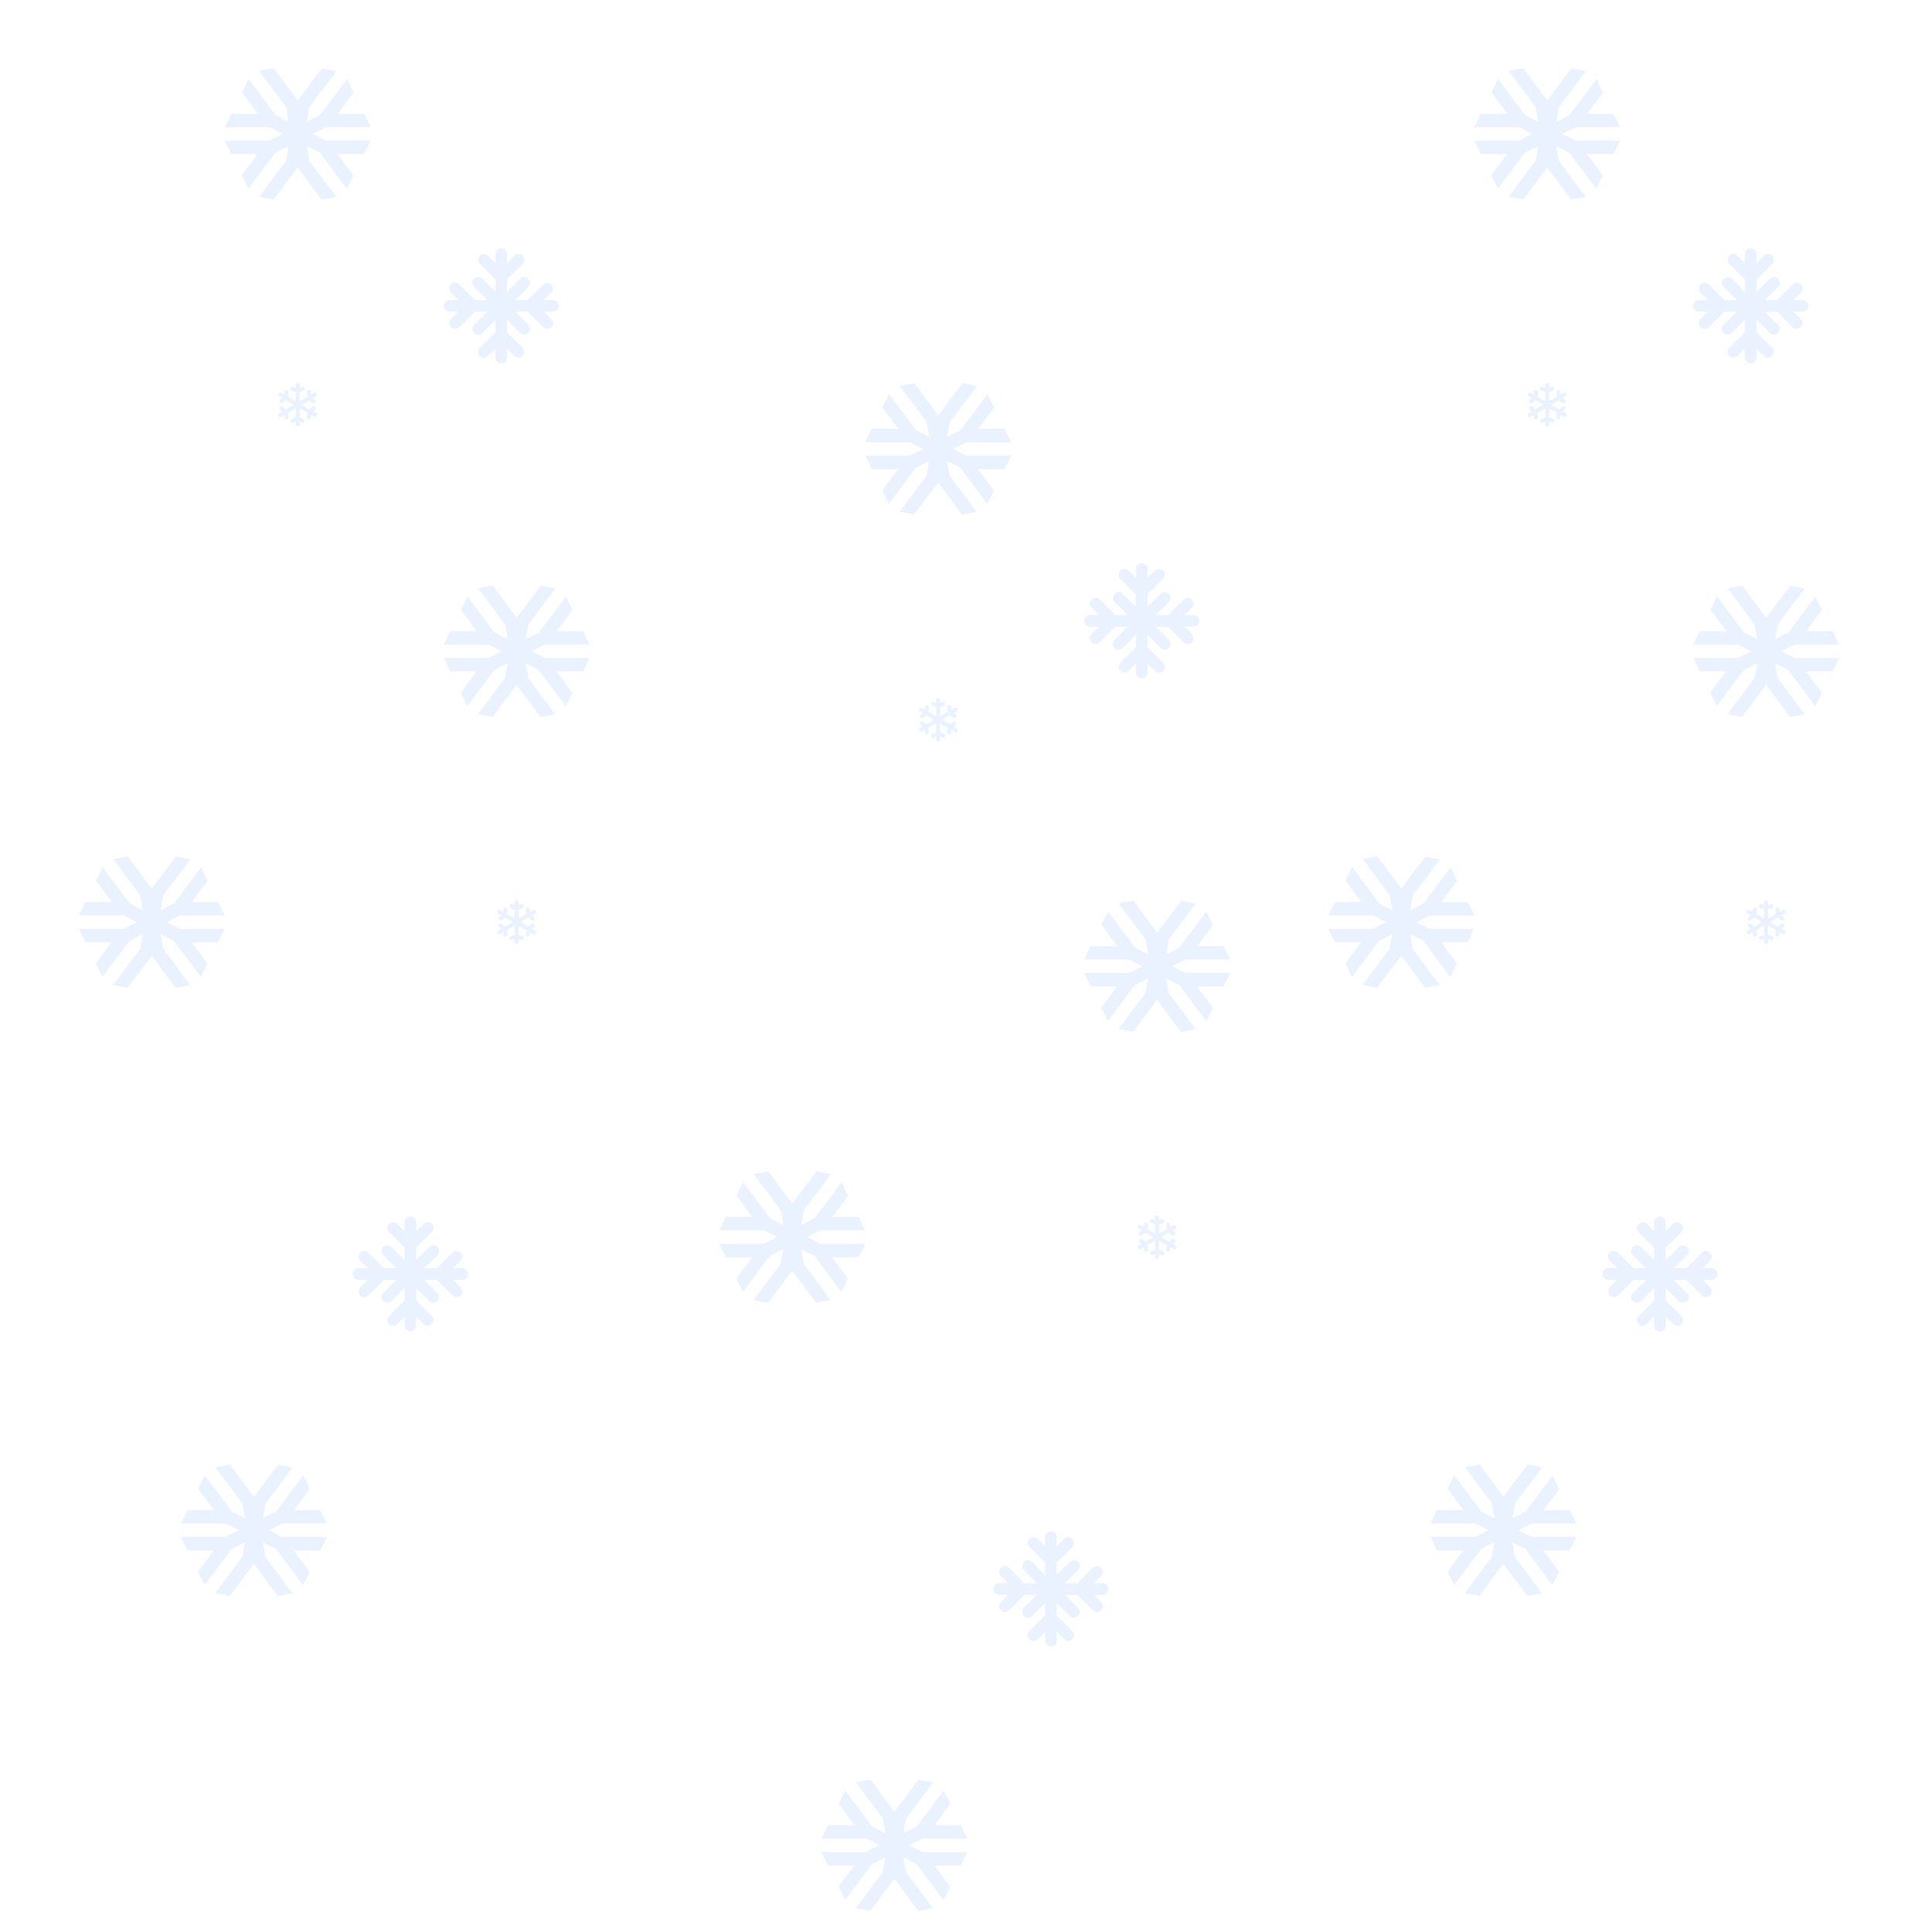 <svg width="368" height="368" viewBox="0 0 368 368" fill="none" xmlns="http://www.w3.org/2000/svg">
<rect width="368" height="368" fill="white"/>
<path d="M59.545 25.511L62.098 24.234H70.603L69.339 21.681H64.322L67.342 17.634L66.091 15.081L60.961 21.936L58.408 23.226L58.913 20.404L64.069 13.536L61.302 13.025L56.702 19.128L52.153 13L49.373 13.511L54.503 20.404L55.009 23.226L52.684 22.051L52.481 21.949L47.351 15.043L46.087 17.596L49.12 21.681H44.065L42.801 24.234H51.357L53.859 25.511L51.306 26.787H42.801L44.065 29.34H49.082L46.062 33.387L47.313 35.941L52.443 29.085L54.996 27.796L54.491 30.617L49.335 37.485L52.102 38.009L56.702 31.894L61.251 38.021L64.031 37.511L58.901 30.617L58.395 27.796L60.923 29.072L66.053 35.979L67.317 33.426L64.284 29.34H69.339L70.603 26.787H62.047" fill="#EAF1FF"/>
<path d="M181.545 85.511L184.098 84.234H192.603L191.339 81.681H186.322L189.342 77.634L188.091 75.081L182.961 81.936L180.408 83.226L180.914 80.404L186.069 73.536L183.302 73.025L178.702 79.128L174.153 73L171.373 73.511L176.503 80.404L177.009 83.226L174.683 82.051L174.481 81.949L169.351 75.043L168.087 77.596L171.12 81.681H166.065L164.801 84.234H173.357L175.859 85.511L173.306 86.787H164.801L166.065 89.341H171.082L168.062 93.387L169.313 95.941L174.443 89.085L176.996 87.796L176.491 90.617L171.335 97.485L174.102 98.009L178.702 91.894L183.251 98.021L186.032 97.511L180.901 90.617L180.395 87.796L182.923 89.072L188.053 95.979L189.317 93.426L186.284 89.341H191.339L192.603 86.787H184.048" fill="#EAF1FF"/>
<path d="M297.545 25.511L300.098 24.234H308.603L307.339 21.681H302.322L305.342 17.634L304.091 15.081L298.961 21.936L296.408 23.226L296.914 20.404L302.069 13.536L299.302 13.025L294.702 19.128L290.153 13L287.373 13.511L292.503 20.404L293.009 23.226L290.683 22.051L290.481 21.949L285.351 15.043L284.087 17.596L287.12 21.681H282.065L280.801 24.234H289.357L291.859 25.511L289.306 26.787H280.801L282.065 29.34H287.082L284.062 33.387L285.313 35.941L290.443 29.085L292.996 27.796L292.491 30.617L287.335 37.485L290.102 38.009L294.702 31.894L299.251 38.021L302.032 37.511L296.901 30.617L296.395 27.796L298.923 29.072L304.053 35.979L305.317 33.426L302.284 29.34H307.339L308.603 26.787H300.048" fill="#EAF1FF"/>
<path d="M31.744 175.639L34.297 174.362H42.801L41.538 171.809H36.521L39.541 167.762L38.29 165.209L33.16 172.064L30.607 173.354L31.112 170.532L36.268 163.664L33.501 163.153L28.901 169.256L24.351 163.128L21.571 163.639L26.702 170.532L27.207 173.354L24.882 172.179L24.68 172.077L19.549 165.17L18.286 167.724L21.319 171.809H16.264L15 174.362H23.555L26.057 175.639L23.505 176.915H15L16.264 179.468H21.281L18.26 183.515L19.511 186.068L24.642 179.213L27.195 177.924L26.689 180.745L21.533 187.613L24.301 188.137L28.901 182.022L33.45 188.149L36.23 187.639L31.1 180.745L30.594 177.924L33.121 179.2L38.252 186.107L39.516 183.554L36.483 179.468H41.538L42.801 176.915H34.246" fill="#EAF1FF"/>
<path d="M153.744 235.639L156.297 234.362H164.802L163.538 231.809H158.521L161.541 227.762L160.29 225.209L155.159 232.064L152.607 233.354L153.112 230.532L158.268 223.664L155.501 223.153L150.901 229.256L146.351 223.128L143.571 223.639L148.702 230.532L149.207 233.354L146.882 232.179L146.68 232.077L141.549 225.17L140.286 227.724L143.319 231.809H138.264L137 234.362H145.555L148.057 235.639L145.505 236.915H137L138.264 239.468H143.281L140.26 243.515L141.511 246.068L146.642 239.213L149.195 237.924L148.689 240.745L143.533 247.613L146.301 248.137L150.901 242.022L155.45 248.149L158.23 247.639L153.1 240.745L152.594 237.924L155.122 239.2L160.252 246.107L161.516 243.554L158.483 239.468H163.538L164.802 236.915H156.246" fill="#EAF1FF"/>
<path d="M269.744 175.639L272.297 174.362H280.802L279.538 171.809H274.521L277.541 167.762L276.29 165.209L271.159 172.064L268.607 173.354L269.112 170.532L274.268 163.664L271.501 163.153L266.901 169.256L262.351 163.128L259.571 163.639L264.702 170.532L265.207 173.354L262.882 172.179L262.68 172.077L257.549 165.17L256.286 167.724L259.319 171.809H254.264L253 174.362H261.555L264.057 175.639L261.505 176.915H253L254.264 179.468H259.281L256.26 183.515L257.511 186.068L262.642 179.213L265.195 177.924L264.689 180.745L259.533 187.613L262.301 188.137L266.901 182.022L271.45 188.149L274.23 187.639L269.1 180.745L268.594 177.924L271.122 179.2L276.252 186.107L277.516 183.554L274.483 179.468H279.538L280.802 176.915H272.246" fill="#EAF1FF"/>
<path d="M101.248 124.052L103.801 122.775H112.305L111.042 120.222H106.025L109.045 116.175L107.794 113.622L102.663 120.477L100.111 121.767L100.616 118.945L105.772 112.077L103.005 111.567L98.405 117.669L93.855 111.541L91.075 112.052L96.206 118.945L96.711 121.767L94.386 120.592L94.184 120.49L89.053 113.584L87.79 116.137L90.822 120.222H85.768L84.504 122.775H93.059L95.561 124.052L93.009 125.328H84.504L85.768 127.882H90.784L87.764 131.928L89.015 134.482L94.146 127.626L96.699 126.337L96.193 129.158L91.037 136.026L93.805 136.55L98.405 130.435L102.954 136.562L105.734 136.052L100.604 129.158L100.098 126.337L102.625 127.613L107.756 134.52L109.02 131.967L105.987 127.882H111.042L112.305 125.328H103.75" fill="#EAF1FF"/>
<path d="M223.248 184.052L225.801 182.775H234.305L233.042 180.222H228.025L231.045 176.175L229.794 173.622L224.663 180.477L222.111 181.767L222.616 178.945L227.772 172.077L225.005 171.567L220.405 177.669L215.855 171.541L213.075 172.052L218.206 178.945L218.711 181.767L216.386 180.592L216.184 180.49L211.053 173.584L209.79 176.137L212.822 180.222H207.768L206.504 182.775H215.059L217.561 184.052L215.009 185.328H206.504L207.768 187.882H212.785L209.764 191.928L211.015 194.482L216.146 187.626L218.699 186.337L218.193 189.158L213.037 196.026L215.805 196.55L220.405 190.435L224.954 196.562L227.734 196.052L222.604 189.158L222.098 186.337L224.625 187.613L229.756 194.52L231.02 191.967L227.987 187.882H233.042L234.305 185.328H225.75" fill="#EAF1FF"/>
<path d="M339.248 124.052L341.801 122.775H350.305L349.042 120.222H344.025L347.045 116.175L345.794 113.622L340.663 120.477L338.111 121.767L338.616 118.945L343.772 112.077L341.005 111.567L336.405 117.669L331.855 111.541L329.075 112.052L334.206 118.945L334.711 121.767L332.386 120.592L332.184 120.49L327.053 113.584L325.79 116.137L328.822 120.222H323.768L322.504 122.775H331.059L333.561 124.052L331.009 125.328H322.504L323.768 127.882H328.785L325.764 131.928L327.015 134.482L332.146 127.626L334.699 126.337L334.193 129.158L329.037 136.026L331.805 136.55L336.405 130.435L340.954 136.562L343.734 136.052L338.604 129.158L338.098 126.337L340.625 127.613L345.756 134.52L347.02 131.967L343.987 127.882H349.042L350.305 125.328H341.75" fill="#EAF1FF"/>
<path d="M51.205 291.478L53.758 290.202H62.263L60.999 287.649H55.982L59.002 283.602L57.751 281.049L52.62 287.904L50.068 289.193L50.573 286.372L55.729 279.504L52.962 278.993L48.362 285.095L43.812 278.968L41.032 279.478L46.163 286.372L46.668 289.193L44.343 288.019L44.141 287.917L39.01 281.01L37.747 283.564L40.779 287.649H35.725L34.461 290.202H43.016L45.518 291.478L42.966 292.755H34.461L35.725 295.308H40.742L37.721 299.355L38.972 301.908L44.103 295.053L46.656 293.764L46.15 296.585L40.994 303.453L43.762 303.976L48.362 297.861L52.911 303.989L55.691 303.479L50.561 296.585L50.055 293.764L52.583 295.04L57.713 301.947L58.977 299.393L55.944 295.308H60.999L62.263 292.755H53.707" fill="#EAF1FF"/>
<path d="M173.205 351.478L175.758 350.202H184.262L182.999 347.649H177.982L181.002 343.602L179.751 341.049L174.62 347.904L172.068 349.193L172.573 346.372L177.729 339.504L174.962 338.993L170.362 345.095L165.812 338.968L163.032 339.478L168.163 346.372L168.668 349.193L166.343 348.019L166.141 347.917L161.01 341.01L159.747 343.564L162.779 347.649H157.725L156.461 350.202H165.016L167.518 351.478L164.966 352.755H156.461L157.725 355.308H162.742L159.721 359.355L160.972 361.908L166.103 355.053L168.656 353.764L168.15 356.585L162.994 363.453L165.762 363.976L170.362 357.861L174.911 363.989L177.691 363.479L172.561 356.585L172.055 353.764L174.582 355.04L179.713 361.947L180.977 359.393L177.944 355.308H182.999L184.262 352.755H175.707" fill="#EAF1FF"/>
<path d="M289.205 291.478L291.758 290.202H300.262L298.999 287.649H293.982L297.002 283.602L295.751 281.049L290.62 287.904L288.068 289.193L288.573 286.372L293.729 279.504L290.962 278.993L286.362 285.095L281.812 278.968L279.032 279.478L284.163 286.372L284.668 289.193L282.343 288.019L282.141 287.917L277.01 281.01L275.747 283.564L278.779 287.649H273.725L272.461 290.202H281.016L283.518 291.478L280.966 292.755H272.461L273.725 295.308H278.742L275.721 299.355L276.972 301.908L282.103 295.053L284.656 293.764L284.15 296.585L278.994 303.453L281.762 303.976L286.362 297.861L290.911 303.989L293.691 303.479L288.561 296.585L288.055 293.764L290.582 295.04L295.713 301.947L296.977 299.393L293.944 295.308H298.999L300.262 292.755H291.707" fill="#EAF1FF"/>
<path d="M60.205 78.714L59.623 78.373C59.729 78.263 59.85 78.169 59.982 78.095C60.068 78.045 60.132 77.963 60.159 77.866C60.186 77.769 60.175 77.665 60.127 77.577C60.078 77.489 59.998 77.423 59.903 77.395C59.807 77.367 59.705 77.377 59.618 77.425C59.365 77.567 59.141 77.757 58.958 77.983L57.45 77.098L58.958 76.214C59.141 76.441 59.365 76.63 59.617 76.772C59.661 76.797 59.708 76.813 59.758 76.819C59.807 76.825 59.857 76.82 59.905 76.807C59.953 76.793 59.998 76.77 60.036 76.738C60.075 76.707 60.108 76.668 60.132 76.624C60.156 76.58 60.171 76.531 60.176 76.481C60.182 76.431 60.178 76.38 60.164 76.332C60.15 76.283 60.126 76.238 60.095 76.199C60.064 76.159 60.025 76.127 59.981 76.103C59.849 76.029 59.728 75.935 59.623 75.825L60.205 75.484C60.25 75.459 60.289 75.426 60.321 75.386C60.352 75.347 60.376 75.301 60.39 75.251C60.404 75.202 60.407 75.151 60.401 75.1C60.395 75.049 60.379 75 60.354 74.955C60.328 74.911 60.295 74.872 60.254 74.841C60.214 74.811 60.168 74.788 60.119 74.776C60.07 74.763 60.019 74.761 59.969 74.769C59.919 74.777 59.872 74.795 59.829 74.822L59.247 75.163C59.206 75.015 59.186 74.862 59.188 74.708C59.19 74.658 59.181 74.608 59.163 74.561C59.145 74.514 59.118 74.472 59.084 74.435C59.049 74.399 59.008 74.37 58.963 74.35C58.917 74.33 58.869 74.319 58.819 74.318H58.812C58.713 74.318 58.619 74.357 58.548 74.427C58.478 74.497 58.437 74.593 58.435 74.693C58.43 74.986 58.48 75.277 58.581 75.552L57.073 76.436V74.668C57.358 74.621 57.632 74.519 57.879 74.367C57.964 74.315 58.026 74.23 58.05 74.132C58.074 74.034 58.059 73.929 58.007 73.843C57.956 73.756 57.872 73.693 57.775 73.669C57.678 73.644 57.576 73.66 57.49 73.712C57.361 73.792 57.22 73.851 57.073 73.888V73.31C57.073 73.209 57.034 73.111 56.963 73.04C56.892 72.968 56.797 72.928 56.697 72.928C56.597 72.928 56.501 72.968 56.431 73.04C56.36 73.111 56.32 73.209 56.32 73.31V73.888C56.173 73.851 56.033 73.792 55.903 73.712C55.818 73.66 55.715 73.644 55.618 73.669C55.521 73.693 55.438 73.756 55.386 73.843C55.335 73.929 55.319 74.034 55.343 74.132C55.367 74.23 55.429 74.315 55.514 74.367C55.762 74.519 56.035 74.621 56.32 74.668V76.436L54.812 75.552C54.914 75.277 54.964 74.986 54.958 74.693C54.956 74.593 54.916 74.497 54.846 74.427C54.775 74.357 54.68 74.317 54.582 74.317H54.574C54.525 74.318 54.476 74.329 54.431 74.349C54.386 74.369 54.344 74.398 54.31 74.434C54.276 74.471 54.249 74.513 54.231 74.56C54.213 74.607 54.204 74.657 54.205 74.707C54.208 74.861 54.188 75.014 54.147 75.162L53.565 74.822C53.522 74.796 53.474 74.779 53.425 74.772C53.375 74.764 53.325 74.767 53.277 74.78C53.228 74.793 53.183 74.815 53.144 74.846C53.104 74.877 53.071 74.915 53.046 74.959C53.021 75.003 53.005 75.051 52.998 75.101C52.992 75.152 52.995 75.203 53.009 75.251C53.022 75.3 53.045 75.346 53.075 75.386C53.106 75.426 53.145 75.459 53.188 75.484L53.77 75.825C53.665 75.935 53.544 76.029 53.411 76.103C53.368 76.127 53.329 76.16 53.298 76.199C53.267 76.238 53.243 76.283 53.23 76.332C53.215 76.38 53.211 76.431 53.217 76.481C53.222 76.531 53.237 76.58 53.261 76.624C53.285 76.668 53.318 76.707 53.357 76.739C53.396 76.77 53.44 76.793 53.488 76.807C53.536 76.821 53.586 76.825 53.635 76.819C53.685 76.813 53.733 76.797 53.776 76.772C54.028 76.63 54.252 76.441 54.436 76.214L55.944 77.098L54.436 77.982C54.253 77.755 54.029 77.566 53.776 77.424C53.733 77.399 53.685 77.383 53.636 77.377C53.586 77.371 53.536 77.375 53.489 77.389C53.441 77.403 53.396 77.426 53.357 77.458C53.318 77.489 53.286 77.528 53.262 77.572C53.238 77.616 53.222 77.665 53.217 77.715C53.212 77.765 53.216 77.816 53.23 77.864C53.244 77.913 53.267 77.958 53.298 77.997C53.33 78.037 53.368 78.069 53.412 78.093C53.544 78.167 53.665 78.261 53.77 78.371L53.188 78.714C53.145 78.739 53.106 78.772 53.075 78.812C53.045 78.852 53.022 78.897 53.009 78.946C52.995 78.995 52.992 79.046 52.998 79.096C53.005 79.147 53.021 79.195 53.046 79.239C53.071 79.283 53.104 79.321 53.144 79.352C53.183 79.382 53.228 79.405 53.277 79.418C53.325 79.43 53.375 79.433 53.425 79.426C53.474 79.419 53.522 79.402 53.565 79.376L54.147 79.035C54.188 79.183 54.208 79.336 54.205 79.489C54.203 79.591 54.241 79.688 54.31 79.761C54.38 79.834 54.475 79.876 54.574 79.878H54.581C54.68 79.878 54.775 79.839 54.845 79.769C54.916 79.698 54.956 79.603 54.958 79.503C54.963 79.21 54.914 78.919 54.812 78.644L56.32 77.76V79.528C56.035 79.575 55.762 79.677 55.514 79.829C55.429 79.881 55.367 79.966 55.343 80.064C55.319 80.162 55.335 80.266 55.386 80.353C55.438 80.44 55.521 80.503 55.618 80.527C55.715 80.552 55.818 80.536 55.903 80.484C56.033 80.404 56.173 80.345 56.32 80.308V80.886C56.32 80.987 56.36 81.085 56.431 81.156C56.501 81.228 56.597 81.268 56.697 81.268C56.797 81.268 56.892 81.228 56.963 81.156C57.034 81.085 57.073 80.987 57.073 80.886V80.308C57.22 80.345 57.361 80.404 57.49 80.484C57.576 80.536 57.678 80.552 57.775 80.527C57.872 80.503 57.956 80.44 58.007 80.353C58.059 80.266 58.074 80.162 58.05 80.064C58.026 79.966 57.964 79.881 57.879 79.829C57.632 79.677 57.358 79.575 57.073 79.528V77.76L58.581 78.644C58.479 78.919 58.43 79.21 58.435 79.503C58.437 79.603 58.477 79.699 58.548 79.769C58.618 79.839 58.713 79.879 58.812 79.879H58.819C58.868 79.877 58.917 79.867 58.963 79.847C59.008 79.827 59.049 79.798 59.083 79.761C59.118 79.725 59.145 79.683 59.163 79.636C59.181 79.589 59.19 79.539 59.189 79.489C59.186 79.335 59.206 79.182 59.247 79.034L59.829 79.375C59.872 79.403 59.92 79.422 59.97 79.43C60.02 79.439 60.072 79.437 60.121 79.425C60.17 79.413 60.217 79.391 60.258 79.359C60.299 79.329 60.333 79.29 60.358 79.245C60.384 79.2 60.4 79.15 60.406 79.099C60.412 79.048 60.408 78.996 60.394 78.946C60.379 78.897 60.355 78.85 60.323 78.81C60.291 78.77 60.251 78.738 60.205 78.714V78.714Z" fill="#EAF1FF"/>
<path d="M182.205 138.714L181.623 138.373C181.729 138.263 181.85 138.169 181.982 138.095C182.068 138.045 182.132 137.963 182.159 137.866C182.186 137.769 182.175 137.665 182.127 137.577C182.078 137.489 181.998 137.423 181.903 137.395C181.807 137.366 181.705 137.377 181.618 137.426C181.365 137.567 181.141 137.757 180.958 137.983L179.45 137.098L180.958 136.214C181.141 136.441 181.365 136.63 181.617 136.772C181.661 136.797 181.708 136.813 181.758 136.819C181.807 136.825 181.857 136.821 181.905 136.807C181.953 136.793 181.997 136.77 182.036 136.738C182.075 136.707 182.108 136.668 182.132 136.624C182.156 136.58 182.171 136.531 182.177 136.481C182.182 136.431 182.178 136.38 182.164 136.332C182.15 136.283 182.126 136.238 182.095 136.199C182.064 136.159 182.025 136.127 181.982 136.103C181.849 136.029 181.728 135.935 181.623 135.825L182.205 135.484C182.25 135.459 182.289 135.426 182.321 135.387C182.352 135.347 182.376 135.301 182.39 135.251C182.403 135.202 182.407 135.151 182.401 135.1C182.395 135.049 182.379 135 182.354 134.955C182.328 134.911 182.295 134.872 182.254 134.841C182.214 134.81 182.168 134.788 182.119 134.776C182.07 134.763 182.019 134.761 181.969 134.769C181.92 134.777 181.872 134.795 181.829 134.822L181.247 135.163C181.205 135.015 181.186 134.862 181.188 134.708C181.189 134.658 181.181 134.608 181.163 134.561C181.145 134.514 181.118 134.472 181.084 134.435C181.049 134.399 181.008 134.37 180.963 134.35C180.917 134.33 180.869 134.319 180.819 134.318H180.812C180.713 134.318 180.619 134.357 180.548 134.427C180.478 134.497 180.437 134.593 180.435 134.693C180.43 134.986 180.48 135.277 180.581 135.552L179.073 136.436V134.668C179.358 134.621 179.631 134.518 179.879 134.367C179.964 134.315 180.026 134.23 180.05 134.132C180.074 134.033 180.059 133.929 180.007 133.843C179.956 133.756 179.872 133.693 179.775 133.669C179.678 133.644 179.576 133.66 179.49 133.712C179.361 133.792 179.22 133.851 179.073 133.888V133.31C179.073 133.209 179.034 133.111 178.963 133.04C178.892 132.968 178.797 132.928 178.697 132.928C178.597 132.928 178.501 132.968 178.43 133.04C178.36 133.111 178.32 133.209 178.32 133.31V133.888C178.173 133.851 178.033 133.792 177.903 133.712C177.818 133.66 177.715 133.644 177.618 133.669C177.521 133.693 177.438 133.756 177.386 133.843C177.335 133.929 177.319 134.033 177.343 134.132C177.367 134.23 177.429 134.315 177.515 134.367C177.762 134.518 178.035 134.621 178.32 134.668V136.436L176.812 135.552C176.914 135.277 176.964 134.986 176.958 134.693C176.956 134.592 176.916 134.497 176.846 134.427C176.775 134.357 176.68 134.317 176.582 134.317H176.574C176.525 134.318 176.476 134.329 176.431 134.349C176.385 134.369 176.344 134.398 176.31 134.434C176.276 134.471 176.249 134.513 176.231 134.56C176.213 134.607 176.204 134.657 176.205 134.707C176.208 134.861 176.188 135.014 176.146 135.162L175.565 134.822C175.522 134.796 175.474 134.779 175.425 134.772C175.375 134.764 175.325 134.767 175.277 134.78C175.229 134.793 175.183 134.815 175.144 134.846C175.104 134.877 175.071 134.915 175.046 134.959C175.021 135.003 175.005 135.051 174.998 135.101C174.992 135.152 174.995 135.203 175.009 135.252C175.022 135.3 175.045 135.346 175.075 135.386C175.106 135.426 175.144 135.459 175.188 135.484L175.77 135.825C175.665 135.935 175.544 136.029 175.412 136.103C175.368 136.127 175.329 136.16 175.298 136.199C175.267 136.238 175.243 136.283 175.229 136.332C175.215 136.38 175.211 136.431 175.217 136.481C175.222 136.531 175.237 136.58 175.261 136.624C175.285 136.668 175.318 136.707 175.357 136.739C175.396 136.77 175.44 136.793 175.488 136.807C175.536 136.821 175.586 136.825 175.635 136.819C175.685 136.813 175.732 136.797 175.776 136.772C176.028 136.63 176.252 136.441 176.436 136.214L177.944 137.098L176.436 137.982C176.253 137.755 176.029 137.566 175.776 137.424C175.733 137.399 175.685 137.383 175.636 137.377C175.586 137.371 175.536 137.375 175.488 137.389C175.441 137.403 175.396 137.426 175.357 137.458C175.318 137.489 175.286 137.528 175.262 137.572C175.238 137.616 175.222 137.665 175.217 137.715C175.211 137.765 175.216 137.816 175.23 137.864C175.244 137.913 175.267 137.958 175.298 137.997C175.33 138.036 175.368 138.069 175.412 138.093C175.544 138.167 175.665 138.261 175.77 138.371L175.188 138.714C175.144 138.739 175.106 138.772 175.075 138.812C175.045 138.852 175.022 138.897 175.009 138.946C174.995 138.995 174.992 139.046 174.998 139.096C175.005 139.146 175.021 139.195 175.046 139.239C175.071 139.283 175.104 139.321 175.144 139.352C175.183 139.382 175.229 139.405 175.277 139.418C175.325 139.43 175.375 139.433 175.425 139.426C175.474 139.419 175.522 139.402 175.565 139.376L176.146 139.035C176.188 139.183 176.208 139.336 176.205 139.489C176.203 139.591 176.241 139.688 176.31 139.761C176.38 139.834 176.475 139.876 176.574 139.878H176.581C176.68 139.878 176.775 139.839 176.845 139.769C176.916 139.699 176.956 139.603 176.958 139.503C176.963 139.21 176.914 138.919 176.812 138.644L178.32 137.76V139.527C178.035 139.575 177.762 139.677 177.515 139.829C177.429 139.881 177.367 139.966 177.343 140.064C177.319 140.162 177.335 140.267 177.386 140.353C177.438 140.44 177.521 140.503 177.618 140.527C177.715 140.552 177.818 140.536 177.903 140.483C178.033 140.404 178.173 140.345 178.32 140.308V140.886C178.32 140.987 178.36 141.085 178.43 141.156C178.501 141.228 178.597 141.268 178.697 141.268C178.797 141.268 178.892 141.228 178.963 141.156C179.034 141.085 179.073 140.987 179.073 140.886V140.308C179.22 140.345 179.361 140.404 179.49 140.483C179.576 140.536 179.678 140.552 179.775 140.527C179.872 140.503 179.956 140.44 180.007 140.353C180.059 140.267 180.074 140.162 180.05 140.064C180.026 139.966 179.964 139.881 179.879 139.829C179.631 139.677 179.358 139.575 179.073 139.527V137.76L180.581 138.644C180.479 138.919 180.43 139.21 180.435 139.503C180.437 139.603 180.477 139.699 180.548 139.769C180.618 139.839 180.713 139.878 180.812 139.878H180.819C180.868 139.878 180.917 139.867 180.963 139.847C181.008 139.827 181.049 139.798 181.083 139.761C181.118 139.725 181.145 139.683 181.163 139.636C181.181 139.589 181.19 139.539 181.189 139.489C181.186 139.335 181.205 139.182 181.247 139.034L181.829 139.375C181.872 139.403 181.92 139.422 181.97 139.43C182.02 139.439 182.072 139.437 182.121 139.425C182.171 139.413 182.217 139.39 182.258 139.36C182.299 139.329 182.333 139.29 182.358 139.245C182.384 139.2 182.4 139.15 182.406 139.099C182.412 139.048 182.408 138.996 182.394 138.946C182.379 138.897 182.355 138.85 182.323 138.81C182.291 138.771 182.251 138.738 182.205 138.714V138.714Z" fill="#EAF1FF"/>
<path d="M298.205 78.714L297.623 78.373C297.729 78.263 297.85 78.169 297.982 78.095C298.068 78.045 298.132 77.963 298.159 77.866C298.186 77.769 298.175 77.665 298.127 77.577C298.078 77.489 297.998 77.423 297.903 77.395C297.807 77.367 297.705 77.377 297.618 77.425C297.365 77.567 297.141 77.757 296.958 77.983L295.45 77.098L296.958 76.214C297.141 76.441 297.365 76.63 297.617 76.772C297.661 76.797 297.708 76.813 297.758 76.819C297.807 76.825 297.857 76.82 297.905 76.807C297.953 76.793 297.997 76.77 298.036 76.738C298.075 76.707 298.108 76.668 298.132 76.624C298.156 76.58 298.171 76.531 298.177 76.481C298.182 76.431 298.178 76.38 298.164 76.332C298.15 76.283 298.126 76.238 298.095 76.199C298.064 76.159 298.025 76.127 297.982 76.103C297.849 76.029 297.728 75.935 297.623 75.825L298.205 75.484C298.25 75.459 298.289 75.426 298.321 75.386C298.352 75.347 298.376 75.301 298.39 75.251C298.403 75.202 298.407 75.151 298.401 75.1C298.395 75.049 298.379 75 298.354 74.955C298.328 74.911 298.295 74.872 298.254 74.841C298.214 74.811 298.168 74.788 298.119 74.776C298.07 74.763 298.019 74.761 297.969 74.769C297.92 74.777 297.872 74.795 297.829 74.822L297.247 75.163C297.205 75.015 297.186 74.862 297.188 74.708C297.189 74.658 297.181 74.608 297.163 74.561C297.145 74.514 297.118 74.472 297.084 74.435C297.049 74.399 297.008 74.37 296.963 74.35C296.917 74.33 296.869 74.319 296.819 74.318H296.812C296.713 74.318 296.619 74.357 296.548 74.427C296.478 74.497 296.437 74.593 296.435 74.693C296.43 74.986 296.48 75.277 296.581 75.552L295.073 76.436V74.668C295.358 74.621 295.631 74.519 295.879 74.367C295.964 74.315 296.026 74.23 296.05 74.132C296.074 74.034 296.059 73.929 296.007 73.843C295.956 73.756 295.872 73.693 295.775 73.669C295.678 73.644 295.576 73.66 295.49 73.712C295.361 73.792 295.22 73.851 295.073 73.888V73.31C295.073 73.209 295.034 73.111 294.963 73.04C294.892 72.968 294.797 72.928 294.697 72.928C294.597 72.928 294.501 72.968 294.43 73.04C294.36 73.111 294.32 73.209 294.32 73.31V73.888C294.173 73.851 294.033 73.792 293.903 73.712C293.818 73.66 293.715 73.644 293.618 73.669C293.521 73.693 293.438 73.756 293.386 73.843C293.335 73.929 293.319 74.034 293.343 74.132C293.367 74.23 293.429 74.315 293.515 74.367C293.762 74.519 294.035 74.621 294.32 74.668V76.436L292.812 75.552C292.914 75.277 292.964 74.986 292.958 74.693C292.956 74.593 292.916 74.497 292.846 74.427C292.775 74.357 292.68 74.317 292.582 74.317H292.574C292.525 74.318 292.476 74.329 292.431 74.349C292.385 74.369 292.344 74.398 292.31 74.434C292.276 74.471 292.249 74.513 292.231 74.56C292.213 74.607 292.204 74.657 292.205 74.707C292.208 74.861 292.188 75.014 292.146 75.162L291.565 74.822C291.522 74.796 291.474 74.779 291.425 74.772C291.375 74.764 291.325 74.767 291.277 74.78C291.229 74.793 291.183 74.815 291.144 74.846C291.104 74.877 291.071 74.915 291.046 74.959C291.021 75.003 291.005 75.051 290.998 75.101C290.992 75.152 290.995 75.203 291.009 75.251C291.022 75.3 291.045 75.346 291.075 75.386C291.106 75.426 291.144 75.459 291.188 75.484L291.77 75.825C291.665 75.935 291.544 76.029 291.412 76.103C291.368 76.127 291.329 76.16 291.298 76.199C291.267 76.238 291.243 76.283 291.229 76.332C291.215 76.38 291.211 76.431 291.217 76.481C291.222 76.531 291.237 76.58 291.261 76.624C291.285 76.668 291.318 76.707 291.357 76.739C291.396 76.77 291.44 76.793 291.488 76.807C291.536 76.821 291.586 76.825 291.635 76.819C291.685 76.813 291.732 76.797 291.776 76.772C292.028 76.63 292.252 76.441 292.436 76.214L293.944 77.098L292.436 77.982C292.253 77.755 292.029 77.566 291.776 77.424C291.733 77.399 291.685 77.383 291.636 77.377C291.586 77.371 291.536 77.375 291.488 77.389C291.441 77.403 291.396 77.426 291.357 77.458C291.318 77.489 291.286 77.528 291.262 77.572C291.238 77.616 291.222 77.665 291.217 77.715C291.211 77.765 291.216 77.816 291.23 77.864C291.244 77.913 291.267 77.958 291.298 77.997C291.33 78.037 291.368 78.069 291.412 78.093C291.544 78.167 291.665 78.261 291.77 78.371L291.188 78.714C291.144 78.739 291.106 78.772 291.075 78.812C291.045 78.852 291.022 78.897 291.009 78.946C290.995 78.995 290.992 79.046 290.998 79.096C291.005 79.147 291.021 79.195 291.046 79.239C291.071 79.283 291.104 79.321 291.144 79.352C291.183 79.382 291.229 79.405 291.277 79.418C291.325 79.43 291.375 79.433 291.425 79.426C291.474 79.419 291.522 79.402 291.565 79.376L292.146 79.035C292.188 79.183 292.208 79.336 292.205 79.489C292.203 79.591 292.241 79.688 292.31 79.761C292.38 79.834 292.475 79.876 292.574 79.878H292.581C292.68 79.878 292.775 79.839 292.845 79.769C292.916 79.698 292.956 79.603 292.958 79.503C292.963 79.21 292.914 78.919 292.812 78.644L294.32 77.76V79.528C294.035 79.575 293.762 79.677 293.515 79.829C293.429 79.881 293.367 79.966 293.343 80.064C293.319 80.162 293.335 80.266 293.386 80.353C293.438 80.44 293.521 80.503 293.618 80.527C293.715 80.552 293.818 80.536 293.903 80.484C294.033 80.404 294.173 80.345 294.32 80.308V80.886C294.32 80.987 294.36 81.085 294.43 81.156C294.501 81.228 294.597 81.268 294.697 81.268C294.797 81.268 294.892 81.228 294.963 81.156C295.034 81.085 295.073 80.987 295.073 80.886V80.308C295.22 80.345 295.361 80.404 295.49 80.484C295.576 80.536 295.678 80.552 295.775 80.527C295.872 80.503 295.956 80.44 296.007 80.353C296.059 80.266 296.074 80.162 296.05 80.064C296.026 79.966 295.964 79.881 295.879 79.829C295.631 79.677 295.358 79.575 295.073 79.528V77.76L296.581 78.644C296.479 78.919 296.43 79.21 296.435 79.503C296.437 79.603 296.477 79.699 296.548 79.769C296.618 79.839 296.713 79.879 296.812 79.879H296.819C296.868 79.877 296.917 79.867 296.963 79.847C297.008 79.827 297.049 79.798 297.083 79.761C297.118 79.725 297.145 79.683 297.163 79.636C297.181 79.589 297.19 79.539 297.189 79.489C297.186 79.335 297.205 79.182 297.247 79.034L297.829 79.375C297.872 79.403 297.92 79.422 297.97 79.43C298.02 79.439 298.072 79.437 298.121 79.425C298.171 79.413 298.217 79.391 298.258 79.359C298.299 79.329 298.333 79.29 298.358 79.245C298.384 79.2 298.4 79.15 298.406 79.099C298.412 79.048 298.408 78.996 298.394 78.946C298.379 78.897 298.355 78.85 298.323 78.81C298.291 78.77 298.251 78.738 298.205 78.714V78.714Z" fill="#EAF1FF"/>
<path d="M101.908 177.255L101.326 176.914C101.431 176.804 101.552 176.71 101.685 176.636C101.771 176.586 101.835 176.504 101.862 176.407C101.889 176.31 101.877 176.206 101.829 176.118C101.781 176.03 101.701 175.964 101.605 175.936C101.51 175.907 101.408 175.919 101.32 175.967C101.068 176.108 100.844 176.298 100.66 176.524L99.152 175.639L100.66 174.755C100.843 174.982 101.067 175.171 101.32 175.313C101.363 175.338 101.411 175.354 101.46 175.36C101.51 175.366 101.56 175.362 101.608 175.348C101.655 175.334 101.7 175.311 101.739 175.279C101.778 175.248 101.81 175.209 101.834 175.165C101.859 175.121 101.874 175.072 101.879 175.022C101.885 174.972 101.88 174.921 101.866 174.873C101.852 174.824 101.829 174.779 101.798 174.74C101.766 174.7 101.728 174.668 101.684 174.644C101.552 174.57 101.431 174.476 101.326 174.366L101.908 174.025C101.952 174 101.991 173.967 102.023 173.928C102.055 173.888 102.078 173.842 102.092 173.792C102.106 173.743 102.11 173.692 102.104 173.641C102.098 173.59 102.082 173.541 102.056 173.496C102.031 173.452 101.997 173.413 101.957 173.382C101.917 173.351 101.871 173.329 101.822 173.317C101.773 173.304 101.722 173.302 101.672 173.31C101.622 173.318 101.574 173.336 101.532 173.363L100.95 173.704C100.908 173.556 100.888 173.403 100.891 173.249C100.892 173.199 100.883 173.149 100.865 173.102C100.847 173.055 100.821 173.013 100.786 172.976C100.752 172.94 100.711 172.911 100.665 172.891C100.62 172.871 100.571 172.86 100.522 172.859H100.515C100.416 172.859 100.321 172.898 100.251 172.968C100.18 173.038 100.14 173.134 100.138 173.234C100.133 173.527 100.182 173.818 100.284 174.093L98.776 174.977V173.209C99.061 173.162 99.334 173.059 99.582 172.908C99.667 172.856 99.729 172.771 99.753 172.673C99.777 172.575 99.761 172.47 99.71 172.384C99.658 172.297 99.575 172.234 99.478 172.21C99.381 172.185 99.278 172.201 99.193 172.253C99.063 172.333 98.923 172.392 98.776 172.429V171.851C98.776 171.75 98.736 171.652 98.666 171.581C98.595 171.509 98.499 171.469 98.399 171.469C98.299 171.469 98.204 171.509 98.133 171.581C98.062 171.652 98.023 171.75 98.023 171.851V172.429C97.876 172.392 97.736 172.333 97.606 172.253C97.52 172.201 97.418 172.185 97.321 172.21C97.224 172.234 97.141 172.297 97.089 172.384C97.037 172.47 97.022 172.575 97.046 172.673C97.07 172.771 97.132 172.856 97.217 172.908C97.465 173.059 97.738 173.162 98.023 173.209V174.977L96.515 174.093C96.617 173.818 96.666 173.527 96.661 173.234C96.659 173.133 96.619 173.038 96.548 172.968C96.478 172.898 96.383 172.858 96.284 172.858H96.277C96.228 172.859 96.179 172.87 96.133 172.89C96.088 172.91 96.047 172.939 96.013 172.975C95.978 173.012 95.951 173.054 95.933 173.101C95.915 173.148 95.907 173.198 95.907 173.248C95.91 173.402 95.891 173.555 95.849 173.703L95.267 173.363C95.224 173.337 95.177 173.32 95.127 173.313C95.078 173.305 95.028 173.308 94.979 173.321C94.931 173.334 94.886 173.356 94.846 173.387C94.806 173.418 94.773 173.456 94.748 173.5C94.723 173.544 94.707 173.592 94.701 173.642C94.695 173.693 94.698 173.744 94.711 173.793C94.725 173.841 94.747 173.887 94.778 173.927C94.809 173.967 94.847 174 94.891 174.025L95.473 174.366C95.367 174.476 95.246 174.57 95.114 174.644C95.07 174.668 95.032 174.701 95.001 174.74C94.969 174.779 94.946 174.824 94.932 174.873C94.918 174.921 94.914 174.972 94.919 175.022C94.925 175.072 94.94 175.121 94.964 175.165C94.988 175.209 95.02 175.248 95.059 175.28C95.098 175.311 95.143 175.334 95.191 175.348C95.239 175.362 95.289 175.366 95.338 175.36C95.387 175.354 95.435 175.338 95.478 175.313C95.731 175.171 95.955 174.982 96.138 174.755L97.646 175.639L96.139 176.523C95.955 176.296 95.731 176.107 95.479 175.965C95.435 175.94 95.388 175.924 95.338 175.918C95.289 175.912 95.239 175.916 95.191 175.93C95.143 175.944 95.099 175.967 95.06 175.999C95.021 176.03 94.988 176.069 94.964 176.113C94.94 176.157 94.925 176.206 94.92 176.256C94.914 176.306 94.918 176.357 94.932 176.405C94.946 176.454 94.97 176.499 95.001 176.538C95.032 176.577 95.071 176.61 95.115 176.634C95.247 176.708 95.368 176.802 95.473 176.912L94.891 177.255C94.847 177.28 94.809 177.313 94.778 177.353C94.747 177.393 94.725 177.438 94.711 177.487C94.698 177.536 94.695 177.587 94.701 177.637C94.707 177.687 94.723 177.736 94.748 177.78C94.773 177.824 94.806 177.862 94.846 177.893C94.886 177.923 94.931 177.946 94.979 177.959C95.028 177.971 95.078 177.974 95.127 177.967C95.177 177.96 95.224 177.943 95.267 177.917L95.849 177.576C95.891 177.724 95.91 177.877 95.908 178.03C95.906 178.132 95.944 178.229 96.013 178.302C96.082 178.375 96.177 178.417 96.277 178.419H96.284C96.383 178.419 96.477 178.38 96.548 178.31C96.618 178.24 96.659 178.144 96.661 178.044C96.666 177.751 96.617 177.46 96.515 177.185L98.023 176.301V178.068C97.738 178.116 97.465 178.218 97.217 178.37C97.132 178.422 97.07 178.507 97.046 178.605C97.022 178.703 97.037 178.808 97.089 178.894C97.141 178.981 97.224 179.044 97.321 179.068C97.418 179.093 97.52 179.077 97.606 179.025C97.736 178.945 97.876 178.886 98.023 178.849V179.427C98.023 179.528 98.062 179.626 98.133 179.697C98.204 179.769 98.299 179.809 98.399 179.809C98.499 179.809 98.595 179.769 98.666 179.697C98.736 179.626 98.776 179.528 98.776 179.427V178.849C98.923 178.886 99.063 178.945 99.193 179.025C99.278 179.077 99.381 179.093 99.478 179.068C99.575 179.044 99.658 178.981 99.71 178.894C99.761 178.808 99.777 178.703 99.753 178.605C99.729 178.507 99.667 178.422 99.582 178.37C99.334 178.218 99.061 178.116 98.776 178.068V176.301L100.284 177.185C100.182 177.46 100.133 177.751 100.138 178.044C100.14 178.144 100.18 178.24 100.251 178.31C100.321 178.38 100.416 178.419 100.514 178.419H100.522C100.571 178.419 100.62 178.408 100.665 178.388C100.711 178.368 100.752 178.339 100.786 178.302C100.82 178.266 100.847 178.224 100.865 178.177C100.883 178.13 100.892 178.08 100.891 178.03C100.888 177.876 100.908 177.723 100.95 177.575L101.532 177.916C101.574 177.944 101.622 177.963 101.673 177.971C101.723 177.98 101.774 177.978 101.824 177.966C101.873 177.954 101.92 177.932 101.96 177.901C102.001 177.87 102.035 177.831 102.061 177.786C102.086 177.741 102.103 177.691 102.109 177.64C102.115 177.589 102.111 177.537 102.096 177.487C102.082 177.438 102.058 177.391 102.026 177.351C101.993 177.312 101.953 177.279 101.908 177.255V177.255Z" fill="#EAF1FF"/>
<path d="M223.908 237.255L223.326 236.914C223.431 236.804 223.552 236.71 223.685 236.636C223.771 236.586 223.835 236.504 223.862 236.407C223.889 236.31 223.877 236.206 223.829 236.118C223.781 236.03 223.701 235.964 223.605 235.936C223.51 235.907 223.408 235.919 223.32 235.967C223.068 236.108 222.844 236.298 222.66 236.524L221.152 235.639L222.66 234.755C222.843 234.982 223.067 235.171 223.32 235.313C223.363 235.338 223.411 235.354 223.46 235.36C223.51 235.366 223.56 235.362 223.608 235.348C223.655 235.334 223.7 235.311 223.739 235.279C223.778 235.248 223.81 235.209 223.834 235.165C223.859 235.121 223.874 235.072 223.879 235.022C223.885 234.972 223.88 234.921 223.866 234.873C223.852 234.824 223.829 234.779 223.798 234.74C223.766 234.7 223.728 234.668 223.684 234.644C223.552 234.57 223.431 234.476 223.326 234.366L223.908 234.025C223.952 234 223.991 233.967 224.023 233.928C224.055 233.888 224.078 233.842 224.092 233.792C224.106 233.743 224.11 233.692 224.104 233.641C224.098 233.59 224.082 233.541 224.056 233.496C224.031 233.452 223.997 233.413 223.957 233.382C223.917 233.351 223.871 233.329 223.822 233.317C223.773 233.304 223.722 233.302 223.672 233.31C223.622 233.318 223.574 233.336 223.532 233.363L222.95 233.704C222.908 233.556 222.888 233.403 222.891 233.249C222.892 233.199 222.883 233.149 222.865 233.102C222.847 233.055 222.821 233.013 222.786 232.976C222.752 232.94 222.711 232.911 222.665 232.891C222.62 232.871 222.571 232.86 222.522 232.859H222.515C222.416 232.859 222.321 232.898 222.251 232.968C222.18 233.038 222.14 233.134 222.138 233.234C222.133 233.527 222.182 233.818 222.284 234.093L220.776 234.977V233.209C221.061 233.162 221.334 233.059 221.582 232.908C221.667 232.856 221.729 232.771 221.753 232.673C221.777 232.575 221.761 232.47 221.71 232.384C221.658 232.297 221.575 232.234 221.478 232.21C221.381 232.185 221.278 232.201 221.193 232.253C221.063 232.333 220.923 232.392 220.776 232.429V231.851C220.776 231.75 220.736 231.652 220.666 231.581C220.595 231.509 220.499 231.469 220.399 231.469C220.299 231.469 220.204 231.509 220.133 231.581C220.062 231.652 220.023 231.75 220.023 231.851V232.429C219.876 232.392 219.736 232.333 219.606 232.253C219.52 232.201 219.418 232.185 219.321 232.21C219.224 232.234 219.141 232.297 219.089 232.384C219.037 232.47 219.022 232.575 219.046 232.673C219.07 232.771 219.132 232.856 219.217 232.908C219.465 233.059 219.738 233.162 220.023 233.209V234.977L218.515 234.093C218.617 233.818 218.666 233.527 218.661 233.234C218.659 233.133 218.619 233.038 218.548 232.968C218.478 232.898 218.383 232.858 218.284 232.858H218.277C218.228 232.859 218.179 232.87 218.133 232.89C218.088 232.91 218.047 232.939 218.013 232.975C217.978 233.012 217.952 233.054 217.933 233.101C217.915 233.148 217.907 233.198 217.907 233.248C217.91 233.402 217.891 233.555 217.849 233.703L217.267 233.363C217.224 233.337 217.177 233.32 217.127 233.313C217.078 233.305 217.028 233.308 216.979 233.321C216.931 233.334 216.886 233.356 216.846 233.387C216.806 233.418 216.773 233.456 216.748 233.5C216.723 233.544 216.707 233.592 216.701 233.642C216.694 233.693 216.698 233.744 216.711 233.793C216.725 233.841 216.747 233.887 216.778 233.927C216.809 233.967 216.847 234 216.891 234.025L217.473 234.366C217.367 234.476 217.246 234.57 217.114 234.644C217.07 234.668 217.032 234.701 217.001 234.74C216.969 234.779 216.946 234.824 216.932 234.873C216.918 234.921 216.914 234.972 216.919 235.022C216.925 235.072 216.94 235.121 216.964 235.165C216.988 235.209 217.02 235.248 217.059 235.28C217.098 235.311 217.143 235.334 217.191 235.348C217.239 235.362 217.289 235.366 217.338 235.36C217.387 235.354 217.435 235.338 217.478 235.313C217.731 235.171 217.955 234.982 218.138 234.755L219.646 235.639L218.139 236.523C217.955 236.296 217.731 236.107 217.479 235.965C217.435 235.94 217.388 235.924 217.338 235.918C217.289 235.912 217.239 235.916 217.191 235.93C217.143 235.944 217.099 235.967 217.06 235.999C217.021 236.03 216.988 236.069 216.964 236.113C216.94 236.157 216.925 236.206 216.92 236.256C216.914 236.306 216.918 236.357 216.932 236.405C216.946 236.454 216.97 236.499 217.001 236.538C217.032 236.577 217.071 236.61 217.115 236.634C217.247 236.708 217.368 236.802 217.473 236.912L216.891 237.255C216.847 237.28 216.809 237.313 216.778 237.353C216.747 237.393 216.725 237.438 216.711 237.487C216.698 237.536 216.694 237.587 216.701 237.637C216.707 237.687 216.723 237.736 216.748 237.78C216.773 237.824 216.806 237.862 216.846 237.893C216.886 237.923 216.931 237.946 216.979 237.959C217.028 237.971 217.078 237.974 217.127 237.967C217.177 237.96 217.224 237.943 217.267 237.917L217.849 237.576C217.891 237.724 217.91 237.877 217.908 238.03C217.906 238.132 217.944 238.229 218.013 238.302C218.082 238.375 218.177 238.417 218.277 238.419H218.284C218.383 238.419 218.477 238.38 218.548 238.31C218.618 238.24 218.659 238.144 218.661 238.044C218.666 237.751 218.617 237.46 218.515 237.185L220.023 236.301V238.068C219.738 238.116 219.465 238.218 219.217 238.37C219.132 238.422 219.07 238.507 219.046 238.605C219.022 238.703 219.037 238.808 219.089 238.894C219.141 238.981 219.224 239.044 219.321 239.068C219.418 239.093 219.52 239.077 219.606 239.025C219.736 238.945 219.876 238.886 220.023 238.849V239.427C220.023 239.528 220.062 239.626 220.133 239.697C220.204 239.769 220.299 239.809 220.399 239.809C220.499 239.809 220.595 239.769 220.666 239.697C220.736 239.626 220.776 239.528 220.776 239.427V238.849C220.923 238.886 221.063 238.945 221.193 239.025C221.278 239.077 221.381 239.093 221.478 239.068C221.575 239.044 221.658 238.981 221.71 238.894C221.761 238.808 221.777 238.703 221.753 238.605C221.729 238.507 221.667 238.422 221.582 238.37C221.334 238.218 221.061 238.116 220.776 238.068V236.301L222.284 237.185C222.182 237.46 222.133 237.751 222.138 238.044C222.14 238.144 222.18 238.24 222.251 238.31C222.321 238.38 222.416 238.419 222.514 238.419H222.522C222.571 238.419 222.62 238.408 222.665 238.388C222.711 238.368 222.752 238.339 222.786 238.302C222.82 238.266 222.847 238.224 222.865 238.177C222.883 238.13 222.892 238.08 222.891 238.03C222.888 237.876 222.908 237.723 222.95 237.575L223.532 237.916C223.574 237.944 223.622 237.963 223.673 237.971C223.723 237.98 223.774 237.978 223.824 237.966C223.873 237.954 223.92 237.932 223.96 237.901C224.001 237.87 224.035 237.831 224.061 237.786C224.086 237.741 224.103 237.691 224.109 237.64C224.115 237.589 224.111 237.537 224.096 237.487C224.082 237.438 224.058 237.391 224.026 237.351C223.993 237.312 223.953 237.279 223.908 237.255V237.255Z" fill="#EAF1FF"/>
<path d="M339.908 177.255L339.326 176.914C339.431 176.804 339.552 176.71 339.685 176.636C339.771 176.586 339.835 176.504 339.862 176.407C339.889 176.31 339.877 176.206 339.829 176.118C339.781 176.03 339.701 175.964 339.605 175.936C339.51 175.907 339.408 175.919 339.32 175.967C339.068 176.108 338.844 176.298 338.66 176.524L337.152 175.639L338.66 174.755C338.843 174.982 339.067 175.171 339.32 175.313C339.363 175.338 339.411 175.354 339.46 175.36C339.51 175.366 339.56 175.362 339.608 175.348C339.655 175.334 339.7 175.311 339.739 175.279C339.778 175.248 339.81 175.209 339.834 175.165C339.859 175.121 339.874 175.072 339.879 175.022C339.885 174.972 339.88 174.921 339.866 174.873C339.852 174.824 339.829 174.779 339.798 174.74C339.766 174.7 339.728 174.668 339.684 174.644C339.552 174.57 339.431 174.476 339.326 174.366L339.908 174.025C339.952 174 339.991 173.967 340.023 173.928C340.055 173.888 340.078 173.842 340.092 173.792C340.106 173.743 340.11 173.692 340.104 173.641C340.098 173.59 340.082 173.541 340.056 173.496C340.031 173.452 339.997 173.413 339.957 173.382C339.917 173.351 339.871 173.329 339.822 173.317C339.773 173.304 339.722 173.302 339.672 173.31C339.622 173.318 339.574 173.336 339.532 173.363L338.95 173.704C338.908 173.556 338.888 173.403 338.891 173.249C338.892 173.199 338.883 173.149 338.865 173.102C338.847 173.055 338.821 173.013 338.786 172.976C338.752 172.94 338.711 172.911 338.665 172.891C338.62 172.871 338.571 172.86 338.522 172.859H338.515C338.416 172.859 338.321 172.898 338.251 172.968C338.18 173.038 338.14 173.134 338.138 173.234C338.133 173.527 338.182 173.818 338.284 174.093L336.776 174.977V173.209C337.061 173.162 337.334 173.059 337.582 172.908C337.667 172.856 337.729 172.771 337.753 172.673C337.777 172.575 337.761 172.47 337.71 172.384C337.658 172.297 337.575 172.234 337.478 172.21C337.381 172.185 337.278 172.201 337.193 172.253C337.063 172.333 336.923 172.392 336.776 172.429V171.851C336.776 171.75 336.736 171.652 336.666 171.581C336.595 171.509 336.499 171.469 336.399 171.469C336.299 171.469 336.204 171.509 336.133 171.581C336.062 171.652 336.023 171.75 336.023 171.851V172.429C335.876 172.392 335.736 172.333 335.606 172.253C335.52 172.201 335.418 172.185 335.321 172.21C335.224 172.234 335.141 172.297 335.089 172.384C335.037 172.47 335.022 172.575 335.046 172.673C335.07 172.771 335.132 172.856 335.217 172.908C335.465 173.059 335.738 173.162 336.023 173.209V174.977L334.515 174.093C334.617 173.818 334.666 173.527 334.661 173.234C334.659 173.133 334.619 173.038 334.548 172.968C334.478 172.898 334.383 172.858 334.284 172.858H334.277C334.228 172.859 334.179 172.87 334.133 172.89C334.088 172.91 334.047 172.939 334.013 172.975C333.978 173.012 333.952 173.054 333.933 173.101C333.915 173.148 333.907 173.198 333.907 173.248C333.91 173.402 333.891 173.555 333.849 173.703L333.267 173.363C333.224 173.337 333.177 173.32 333.127 173.313C333.078 173.305 333.028 173.308 332.979 173.321C332.931 173.334 332.886 173.356 332.846 173.387C332.806 173.418 332.773 173.456 332.748 173.5C332.723 173.544 332.707 173.592 332.701 173.642C332.694 173.693 332.698 173.744 332.711 173.793C332.725 173.841 332.747 173.887 332.778 173.927C332.809 173.967 332.847 174 332.891 174.025L333.473 174.366C333.367 174.476 333.246 174.57 333.114 174.644C333.07 174.668 333.032 174.701 333.001 174.74C332.969 174.779 332.946 174.824 332.932 174.873C332.918 174.921 332.914 174.972 332.919 175.022C332.925 175.072 332.94 175.121 332.964 175.165C332.988 175.209 333.02 175.248 333.059 175.28C333.098 175.311 333.143 175.334 333.191 175.348C333.239 175.362 333.289 175.366 333.338 175.36C333.387 175.354 333.435 175.338 333.478 175.313C333.731 175.171 333.955 174.982 334.138 174.755L335.646 175.639L334.139 176.523C333.955 176.296 333.731 176.107 333.479 175.965C333.435 175.94 333.388 175.924 333.338 175.918C333.289 175.912 333.239 175.916 333.191 175.93C333.143 175.944 333.099 175.967 333.06 175.999C333.021 176.03 332.988 176.069 332.964 176.113C332.94 176.157 332.925 176.206 332.92 176.256C332.914 176.306 332.918 176.357 332.932 176.405C332.946 176.454 332.97 176.499 333.001 176.538C333.032 176.577 333.071 176.61 333.115 176.634C333.247 176.708 333.368 176.802 333.473 176.912L332.891 177.255C332.847 177.28 332.809 177.313 332.778 177.353C332.747 177.393 332.725 177.438 332.711 177.487C332.698 177.536 332.694 177.587 332.701 177.637C332.707 177.687 332.723 177.736 332.748 177.78C332.773 177.824 332.806 177.862 332.846 177.893C332.886 177.923 332.931 177.946 332.979 177.959C333.028 177.971 333.078 177.974 333.127 177.967C333.177 177.96 333.224 177.943 333.267 177.917L333.849 177.576C333.891 177.724 333.91 177.877 333.908 178.03C333.906 178.132 333.944 178.229 334.013 178.302C334.082 178.375 334.177 178.417 334.277 178.419H334.284C334.383 178.419 334.477 178.38 334.548 178.31C334.618 178.24 334.659 178.144 334.661 178.044C334.666 177.751 334.617 177.46 334.515 177.185L336.023 176.301V178.068C335.738 178.116 335.465 178.218 335.217 178.37C335.132 178.422 335.07 178.507 335.046 178.605C335.022 178.703 335.037 178.808 335.089 178.894C335.141 178.981 335.224 179.044 335.321 179.068C335.418 179.093 335.52 179.077 335.606 179.025C335.736 178.945 335.876 178.886 336.023 178.849V179.427C336.023 179.528 336.062 179.626 336.133 179.697C336.204 179.769 336.299 179.809 336.399 179.809C336.499 179.809 336.595 179.769 336.666 179.697C336.736 179.626 336.776 179.528 336.776 179.427V178.849C336.923 178.886 337.063 178.945 337.193 179.025C337.278 179.077 337.381 179.093 337.478 179.068C337.575 179.044 337.658 178.981 337.71 178.894C337.761 178.808 337.777 178.703 337.753 178.605C337.729 178.507 337.667 178.422 337.582 178.37C337.334 178.218 337.061 178.116 336.776 178.068V176.301L338.284 177.185C338.182 177.46 338.133 177.751 338.138 178.044C338.14 178.144 338.18 178.24 338.251 178.31C338.321 178.38 338.416 178.419 338.514 178.419H338.522C338.571 178.419 338.62 178.408 338.665 178.388C338.711 178.368 338.752 178.339 338.786 178.302C338.82 178.266 338.847 178.224 338.865 178.177C338.883 178.13 338.892 178.08 338.891 178.03C338.888 177.876 338.908 177.723 338.95 177.575L339.532 177.916C339.574 177.944 339.622 177.963 339.673 177.971C339.723 177.98 339.774 177.978 339.824 177.966C339.873 177.954 339.92 177.932 339.96 177.901C340.001 177.87 340.035 177.831 340.061 177.786C340.086 177.741 340.103 177.691 340.109 177.64C340.115 177.589 340.111 177.537 340.096 177.487C340.082 177.438 340.058 177.391 340.026 177.351C339.993 177.312 339.953 177.279 339.908 177.255V177.255Z" fill="#EAF1FF"/>
<path d="M105.34 57.158H103.596L105.022 55.743C105.124 55.641 105.205 55.519 105.26 55.386C105.316 55.252 105.344 55.109 105.344 54.964C105.344 54.82 105.316 54.677 105.26 54.543C105.205 54.409 105.124 54.288 105.022 54.186C104.919 54.084 104.798 54.002 104.664 53.947C104.531 53.892 104.388 53.863 104.243 53.863C104.098 53.863 103.955 53.892 103.822 53.947C103.688 54.002 103.567 54.084 103.464 54.186L100.504 57.158H98.113L100.635 54.646C100.737 54.544 100.818 54.423 100.874 54.289C100.929 54.156 100.958 54.012 100.958 53.868C100.958 53.723 100.929 53.58 100.874 53.446C100.818 53.313 100.737 53.191 100.635 53.089C100.533 52.987 100.411 52.906 100.278 52.85C100.144 52.795 100.001 52.767 99.856 52.767C99.712 52.767 99.569 52.795 99.435 52.85C99.302 52.906 99.18 52.987 99.078 53.089L96.567 55.611V53.221L99.538 50.26C99.641 50.158 99.722 50.036 99.777 49.903C99.832 49.769 99.861 49.626 99.861 49.481C99.861 49.337 99.832 49.194 99.777 49.06C99.722 48.926 99.641 48.805 99.538 48.703C99.436 48.6 99.315 48.519 99.181 48.464C99.048 48.409 98.904 48.38 98.76 48.38C98.468 48.38 98.188 48.496 97.981 48.703L96.567 50.128V48.385C96.567 48.094 96.451 47.815 96.246 47.609C96.04 47.404 95.761 47.288 95.47 47.288C95.179 47.288 94.9 47.404 94.695 47.609C94.489 47.815 94.374 48.094 94.374 48.385V50.128L92.959 48.703C92.857 48.6 92.735 48.519 92.602 48.464C92.468 48.409 92.325 48.38 92.18 48.38C92.036 48.38 91.892 48.409 91.759 48.464C91.625 48.519 91.504 48.6 91.402 48.703C91.195 48.909 91.079 49.189 91.079 49.481C91.079 49.773 91.195 50.053 91.402 50.26L94.374 53.221V55.611L91.862 53.089C91.76 52.987 91.639 52.906 91.505 52.85C91.371 52.795 91.228 52.767 91.084 52.767C90.939 52.767 90.796 52.795 90.662 52.85C90.529 52.906 90.407 52.987 90.305 53.089C90.203 53.191 90.122 53.313 90.066 53.446C90.011 53.58 89.983 53.723 89.983 53.868C89.983 54.012 90.011 54.156 90.066 54.289C90.122 54.423 90.203 54.544 90.305 54.646L92.827 57.158H90.437L87.476 54.186C87.269 53.979 86.989 53.863 86.697 53.863C86.405 53.863 86.125 53.979 85.918 54.186C85.712 54.392 85.596 54.672 85.596 54.964C85.596 55.256 85.712 55.536 85.918 55.743L87.344 57.158H85.6C85.31 57.158 85.031 57.273 84.825 57.479C84.619 57.684 84.504 57.963 84.504 58.254C84.504 58.545 84.619 58.824 84.825 59.03C85.031 59.235 85.31 59.351 85.6 59.351H87.344L85.918 60.766C85.816 60.867 85.734 60.989 85.678 61.122C85.623 61.256 85.594 61.399 85.594 61.544C85.594 61.689 85.623 61.832 85.678 61.966C85.734 62.099 85.816 62.221 85.918 62.323C86.02 62.425 86.142 62.507 86.275 62.563C86.409 62.618 86.552 62.647 86.697 62.647C86.842 62.647 86.985 62.618 87.119 62.563C87.252 62.507 87.374 62.425 87.476 62.323L90.437 59.351H92.827L90.305 61.862C90.202 61.964 90.121 62.085 90.065 62.219C90.009 62.353 89.981 62.496 89.981 62.641C89.981 62.785 90.009 62.929 90.065 63.062C90.121 63.196 90.202 63.317 90.305 63.419C90.407 63.522 90.528 63.604 90.662 63.659C90.796 63.715 90.939 63.744 91.084 63.744C91.228 63.744 91.372 63.715 91.505 63.659C91.639 63.604 91.76 63.522 91.862 63.419L94.374 60.897V63.288L91.402 66.249C91.195 66.455 91.079 66.735 91.079 67.027C91.079 67.319 91.195 67.599 91.402 67.806C91.608 68.012 91.888 68.128 92.18 68.128C92.472 68.128 92.752 68.012 92.959 67.806L94.374 66.38V68.124C94.374 68.415 94.489 68.694 94.695 68.899C94.9 69.105 95.179 69.22 95.47 69.22C95.761 69.22 96.04 69.105 96.246 68.899C96.451 68.694 96.567 68.415 96.567 68.124V66.38L97.981 67.806C98.083 67.909 98.205 67.99 98.338 68.046C98.472 68.102 98.615 68.13 98.76 68.13C98.905 68.13 99.048 68.102 99.182 68.046C99.315 67.99 99.437 67.909 99.538 67.806C99.641 67.704 99.723 67.582 99.779 67.449C99.834 67.315 99.863 67.172 99.863 67.027C99.863 66.882 99.834 66.739 99.779 66.605C99.723 66.472 99.641 66.35 99.538 66.249L96.567 63.288V60.897L99.078 63.419C99.18 63.522 99.301 63.604 99.435 63.659C99.568 63.715 99.712 63.744 99.856 63.744C100.001 63.744 100.145 63.715 100.278 63.659C100.412 63.604 100.533 63.522 100.635 63.419C100.738 63.317 100.819 63.196 100.875 63.062C100.931 62.929 100.96 62.785 100.96 62.641C100.96 62.496 100.931 62.353 100.875 62.219C100.819 62.085 100.738 61.964 100.635 61.862L98.113 59.351H100.504L103.464 62.323C103.566 62.425 103.688 62.507 103.821 62.563C103.955 62.618 104.098 62.647 104.243 62.647C104.388 62.647 104.531 62.618 104.665 62.563C104.798 62.507 104.92 62.425 105.022 62.323C105.124 62.221 105.206 62.099 105.262 61.966C105.317 61.832 105.346 61.689 105.346 61.544C105.346 61.399 105.317 61.256 105.262 61.122C105.206 60.989 105.124 60.867 105.022 60.766L103.596 59.351H105.34C105.63 59.351 105.909 59.235 106.115 59.03C106.321 58.824 106.436 58.545 106.436 58.254C106.436 57.963 106.321 57.684 106.115 57.479C105.909 57.273 105.63 57.158 105.34 57.158Z" fill="#EAF1FF"/>
<path d="M227.34 117.158H225.596L227.022 115.743C227.124 115.641 227.205 115.519 227.26 115.386C227.316 115.252 227.344 115.109 227.344 114.964C227.344 114.82 227.316 114.677 227.26 114.543C227.205 114.409 227.124 114.288 227.022 114.186C226.919 114.084 226.798 114.002 226.664 113.947C226.531 113.892 226.388 113.863 226.243 113.863C226.098 113.863 225.955 113.892 225.822 113.947C225.688 114.002 225.567 114.084 225.464 114.186L222.504 117.158H220.113L222.635 114.646C222.737 114.544 222.818 114.423 222.874 114.289C222.929 114.156 222.958 114.012 222.958 113.868C222.958 113.723 222.929 113.58 222.874 113.446C222.818 113.313 222.737 113.191 222.635 113.089C222.533 112.987 222.411 112.906 222.278 112.85C222.144 112.795 222.001 112.767 221.857 112.767C221.712 112.767 221.569 112.795 221.435 112.85C221.302 112.906 221.18 112.987 221.078 113.089L218.567 115.611V113.221L221.539 110.26C221.641 110.158 221.722 110.036 221.777 109.903C221.833 109.769 221.861 109.626 221.861 109.481C221.861 109.337 221.833 109.194 221.777 109.06C221.722 108.926 221.641 108.805 221.539 108.703C221.436 108.6 221.315 108.519 221.181 108.464C221.048 108.409 220.905 108.38 220.76 108.38C220.468 108.38 220.188 108.496 219.981 108.703L218.567 110.128V108.385C218.567 108.094 218.451 107.815 218.245 107.609C218.04 107.404 217.761 107.288 217.47 107.288C217.179 107.288 216.9 107.404 216.695 107.609C216.489 107.815 216.373 108.094 216.373 108.385V110.128L214.959 108.703C214.857 108.6 214.735 108.519 214.602 108.464C214.468 108.409 214.325 108.38 214.18 108.38C214.036 108.38 213.892 108.409 213.759 108.464C213.625 108.519 213.504 108.6 213.402 108.703C213.195 108.909 213.079 109.189 213.079 109.481C213.079 109.773 213.195 110.053 213.402 110.26L216.373 113.221V115.611L213.862 113.089C213.76 112.987 213.639 112.906 213.505 112.85C213.371 112.795 213.228 112.767 213.084 112.767C212.939 112.767 212.796 112.795 212.662 112.85C212.529 112.906 212.407 112.987 212.305 113.089C212.203 113.191 212.122 113.313 212.066 113.446C212.011 113.58 211.983 113.723 211.983 113.868C211.983 114.012 212.011 114.156 212.066 114.289C212.122 114.423 212.203 114.544 212.305 114.646L214.827 117.158H212.437L209.476 114.186C209.269 113.979 208.989 113.863 208.697 113.863C208.405 113.863 208.125 113.979 207.919 114.186C207.712 114.392 207.596 114.672 207.596 114.964C207.596 115.256 207.712 115.537 207.919 115.743L209.344 117.158H207.601C207.31 117.158 207.031 117.273 206.825 117.479C206.619 117.684 206.504 117.963 206.504 118.254C206.504 118.545 206.619 118.824 206.825 119.03C207.031 119.235 207.31 119.351 207.601 119.351H209.344L207.919 120.765C207.816 120.867 207.734 120.989 207.679 121.122C207.623 121.256 207.594 121.399 207.594 121.544C207.594 121.689 207.623 121.832 207.679 121.966C207.734 122.099 207.816 122.221 207.919 122.323C208.02 122.425 208.142 122.507 208.275 122.563C208.409 122.618 208.552 122.647 208.697 122.647C208.842 122.647 208.985 122.618 209.119 122.563C209.253 122.507 209.374 122.425 209.476 122.323L212.437 119.351H214.827L212.305 121.862C212.202 121.964 212.121 122.085 212.065 122.219C212.009 122.353 211.981 122.496 211.981 122.641C211.981 122.785 212.009 122.929 212.065 123.062C212.121 123.196 212.202 123.317 212.305 123.419C212.407 123.522 212.528 123.604 212.662 123.659C212.796 123.715 212.939 123.744 213.084 123.744C213.228 123.744 213.372 123.715 213.505 123.659C213.639 123.604 213.76 123.522 213.862 123.419L216.373 120.897V123.288L213.402 126.249C213.195 126.455 213.079 126.735 213.079 127.027C213.079 127.319 213.195 127.599 213.402 127.806C213.608 128.012 213.888 128.128 214.18 128.128C214.472 128.128 214.752 128.012 214.959 127.806L216.373 126.38V128.124C216.373 128.415 216.489 128.694 216.695 128.899C216.9 129.105 217.179 129.22 217.47 129.22C217.761 129.22 218.04 129.105 218.245 128.899C218.451 128.694 218.567 128.415 218.567 128.124V126.38L219.981 127.806C220.083 127.909 220.205 127.99 220.338 128.046C220.472 128.101 220.615 128.13 220.76 128.13C220.905 128.13 221.048 128.101 221.182 128.046C221.315 127.99 221.437 127.909 221.539 127.806C221.641 127.704 221.723 127.583 221.779 127.449C221.834 127.315 221.863 127.172 221.863 127.027C221.863 126.882 221.834 126.739 221.779 126.605C221.723 126.472 221.641 126.351 221.539 126.249L218.567 123.288V120.897L221.078 123.419C221.18 123.522 221.301 123.604 221.435 123.659C221.568 123.715 221.712 123.744 221.857 123.744C222.001 123.744 222.145 123.715 222.278 123.659C222.412 123.604 222.533 123.522 222.635 123.419C222.738 123.317 222.819 123.196 222.875 123.062C222.931 122.929 222.96 122.785 222.96 122.641C222.96 122.496 222.931 122.353 222.875 122.219C222.819 122.085 222.738 121.964 222.635 121.862L220.113 119.351H222.504L225.464 122.323C225.566 122.425 225.688 122.507 225.821 122.563C225.955 122.618 226.098 122.647 226.243 122.647C226.388 122.647 226.531 122.618 226.665 122.563C226.798 122.507 226.92 122.425 227.022 122.323C227.124 122.221 227.206 122.099 227.262 121.966C227.317 121.832 227.346 121.689 227.346 121.544C227.346 121.399 227.317 121.256 227.262 121.122C227.206 120.989 227.124 120.867 227.022 120.765L225.596 119.351H227.34C227.63 119.351 227.909 119.235 228.115 119.03C228.321 118.824 228.436 118.545 228.436 118.254C228.436 117.963 228.321 117.684 228.115 117.479C227.909 117.273 227.63 117.158 227.34 117.158Z" fill="#EAF1FF"/>
<path d="M343.34 57.158H341.596L343.022 55.743C343.124 55.641 343.205 55.519 343.26 55.386C343.316 55.252 343.344 55.109 343.344 54.964C343.344 54.82 343.316 54.677 343.26 54.543C343.205 54.409 343.124 54.288 343.022 54.186C342.919 54.084 342.798 54.002 342.664 53.947C342.531 53.892 342.388 53.863 342.243 53.863C342.098 53.863 341.955 53.892 341.822 53.947C341.688 54.002 341.567 54.084 341.464 54.186L338.504 57.158H336.113L338.635 54.646C338.737 54.544 338.818 54.423 338.874 54.289C338.929 54.156 338.958 54.012 338.958 53.868C338.958 53.723 338.929 53.58 338.874 53.446C338.818 53.313 338.737 53.191 338.635 53.089C338.533 52.987 338.411 52.906 338.278 52.85C338.144 52.795 338.001 52.767 337.857 52.767C337.712 52.767 337.569 52.795 337.435 52.85C337.302 52.906 337.18 52.987 337.078 53.089L334.567 55.611V53.221L337.539 50.26C337.641 50.158 337.722 50.036 337.777 49.903C337.833 49.769 337.861 49.626 337.861 49.481C337.861 49.337 337.833 49.194 337.777 49.06C337.722 48.926 337.641 48.805 337.539 48.703C337.436 48.6 337.315 48.519 337.181 48.464C337.048 48.409 336.905 48.38 336.76 48.38C336.468 48.38 336.188 48.496 335.981 48.703L334.567 50.128V48.385C334.567 48.094 334.451 47.815 334.245 47.609C334.04 47.404 333.761 47.288 333.47 47.288C333.179 47.288 332.9 47.404 332.695 47.609C332.489 47.815 332.373 48.094 332.373 48.385V50.128L330.959 48.703C330.857 48.6 330.735 48.519 330.602 48.464C330.468 48.409 330.325 48.38 330.18 48.38C330.036 48.38 329.892 48.409 329.759 48.464C329.625 48.519 329.504 48.6 329.402 48.703C329.195 48.909 329.079 49.189 329.079 49.481C329.079 49.773 329.195 50.053 329.402 50.26L332.373 53.221V55.611L329.862 53.089C329.76 52.987 329.639 52.906 329.505 52.85C329.371 52.795 329.228 52.767 329.084 52.767C328.939 52.767 328.796 52.795 328.662 52.85C328.529 52.906 328.407 52.987 328.305 53.089C328.203 53.191 328.122 53.313 328.066 53.446C328.011 53.58 327.983 53.723 327.983 53.868C327.983 54.012 328.011 54.156 328.066 54.289C328.122 54.423 328.203 54.544 328.305 54.646L330.827 57.158H328.437L325.476 54.186C325.269 53.979 324.989 53.863 324.697 53.863C324.405 53.863 324.125 53.979 323.919 54.186C323.712 54.392 323.596 54.672 323.596 54.964C323.596 55.256 323.712 55.536 323.919 55.743L325.344 57.158H323.601C323.31 57.158 323.031 57.273 322.825 57.479C322.619 57.684 322.504 57.963 322.504 58.254C322.504 58.545 322.619 58.824 322.825 59.03C323.031 59.235 323.31 59.351 323.601 59.351H325.344L323.919 60.766C323.816 60.867 323.734 60.989 323.679 61.122C323.623 61.256 323.594 61.399 323.594 61.544C323.594 61.689 323.623 61.832 323.679 61.966C323.734 62.099 323.816 62.221 323.919 62.323C324.02 62.425 324.142 62.507 324.275 62.563C324.409 62.618 324.552 62.647 324.697 62.647C324.842 62.647 324.985 62.618 325.119 62.563C325.253 62.507 325.374 62.425 325.476 62.323L328.437 59.351H330.827L328.305 61.862C328.202 61.964 328.121 62.085 328.065 62.219C328.009 62.353 327.981 62.496 327.981 62.641C327.981 62.785 328.009 62.929 328.065 63.062C328.121 63.196 328.202 63.317 328.305 63.419C328.407 63.522 328.528 63.604 328.662 63.659C328.796 63.715 328.939 63.744 329.084 63.744C329.228 63.744 329.372 63.715 329.505 63.659C329.639 63.604 329.76 63.522 329.862 63.419L332.373 60.897V63.288L329.402 66.249C329.195 66.455 329.079 66.735 329.079 67.027C329.079 67.319 329.195 67.599 329.402 67.806C329.608 68.012 329.888 68.128 330.18 68.128C330.472 68.128 330.752 68.012 330.959 67.806L332.373 66.38V68.124C332.373 68.415 332.489 68.694 332.695 68.899C332.9 69.105 333.179 69.22 333.47 69.22C333.761 69.22 334.04 69.105 334.245 68.899C334.451 68.694 334.567 68.415 334.567 68.124V66.38L335.981 67.806C336.083 67.909 336.205 67.99 336.338 68.046C336.472 68.102 336.615 68.13 336.76 68.13C336.905 68.13 337.048 68.102 337.182 68.046C337.315 67.99 337.437 67.909 337.539 67.806C337.641 67.704 337.723 67.582 337.779 67.449C337.834 67.315 337.863 67.172 337.863 67.027C337.863 66.882 337.834 66.739 337.779 66.605C337.723 66.472 337.641 66.35 337.539 66.249L334.567 63.288V60.897L337.078 63.419C337.18 63.522 337.301 63.604 337.435 63.659C337.568 63.715 337.712 63.744 337.857 63.744C338.001 63.744 338.145 63.715 338.278 63.659C338.412 63.604 338.533 63.522 338.635 63.419C338.738 63.317 338.819 63.196 338.875 63.062C338.931 62.929 338.96 62.785 338.96 62.641C338.96 62.496 338.931 62.353 338.875 62.219C338.819 62.085 338.738 61.964 338.635 61.862L336.113 59.351H338.504L341.464 62.323C341.566 62.425 341.688 62.507 341.821 62.563C341.955 62.618 342.098 62.647 342.243 62.647C342.388 62.647 342.531 62.618 342.665 62.563C342.798 62.507 342.92 62.425 343.022 62.323C343.124 62.221 343.206 62.099 343.262 61.966C343.317 61.832 343.346 61.689 343.346 61.544C343.346 61.399 343.317 61.256 343.262 61.122C343.206 60.989 343.124 60.867 343.022 60.766L341.596 59.351H343.34C343.63 59.351 343.909 59.235 344.115 59.03C344.321 58.824 344.436 58.545 344.436 58.254C344.436 57.963 344.321 57.684 344.115 57.479C343.909 57.273 343.63 57.158 343.34 57.158Z" fill="#EAF1FF"/>
<path d="M88.041 241.575H86.297L87.723 240.16C87.825 240.058 87.906 239.936 87.962 239.803C88.017 239.669 88.045 239.526 88.045 239.381C88.045 239.237 88.017 239.094 87.962 238.96C87.906 238.826 87.825 238.705 87.723 238.603C87.621 238.501 87.499 238.419 87.365 238.364C87.232 238.309 87.089 238.28 86.944 238.28C86.8 238.28 86.656 238.309 86.523 238.364C86.389 238.419 86.268 238.501 86.166 238.603L83.205 241.575H80.814L83.336 239.063C83.439 238.961 83.52 238.84 83.575 238.706C83.63 238.573 83.659 238.429 83.659 238.285C83.659 238.14 83.63 237.997 83.575 237.863C83.52 237.73 83.439 237.608 83.336 237.506C83.234 237.404 83.113 237.323 82.979 237.267C82.846 237.212 82.702 237.184 82.558 237.184C82.413 237.184 82.27 237.212 82.136 237.267C82.003 237.323 81.881 237.404 81.779 237.506L79.268 240.028V237.638L82.24 234.677C82.342 234.575 82.423 234.453 82.478 234.32C82.534 234.186 82.562 234.043 82.562 233.898C82.562 233.754 82.534 233.611 82.478 233.477C82.423 233.343 82.342 233.222 82.24 233.12C82.137 233.017 82.016 232.936 81.882 232.881C81.749 232.826 81.606 232.797 81.461 232.797C81.169 232.797 80.889 232.913 80.683 233.12L79.268 234.545V232.802C79.268 232.511 79.152 232.232 78.947 232.026C78.741 231.821 78.462 231.705 78.171 231.705C77.88 231.705 77.602 231.821 77.396 232.026C77.19 232.232 77.075 232.511 77.075 232.802V234.545L75.66 233.12C75.558 233.017 75.436 232.936 75.303 232.881C75.169 232.826 75.026 232.797 74.881 232.797C74.737 232.797 74.594 232.826 74.46 232.881C74.326 232.936 74.205 233.017 74.103 233.12C73.896 233.326 73.78 233.606 73.78 233.898C73.78 234.19 73.896 234.47 74.103 234.677L77.075 237.638V240.028L74.563 237.506C74.461 237.404 74.34 237.323 74.206 237.267C74.073 237.212 73.929 237.184 73.785 237.184C73.64 237.184 73.497 237.212 73.363 237.267C73.23 237.323 73.108 237.404 73.006 237.506C72.904 237.608 72.823 237.73 72.767 237.863C72.712 237.997 72.684 238.14 72.684 238.285C72.684 238.429 72.712 238.573 72.767 238.706C72.823 238.84 72.904 238.961 73.006 239.063L75.528 241.575H73.138L70.177 238.603C69.97 238.396 69.69 238.28 69.398 238.28C69.106 238.28 68.826 238.396 68.62 238.603C68.413 238.809 68.297 239.089 68.297 239.381C68.297 239.673 68.413 239.953 68.62 240.16L70.045 241.575H68.302C68.011 241.575 67.732 241.69 67.526 241.896C67.321 242.101 67.205 242.38 67.205 242.671C67.205 242.962 67.321 243.241 67.526 243.447C67.732 243.652 68.011 243.768 68.302 243.768H70.045L68.62 245.182C68.517 245.284 68.435 245.406 68.38 245.539C68.324 245.673 68.295 245.816 68.295 245.961C68.295 246.106 68.324 246.249 68.38 246.383C68.435 246.516 68.517 246.638 68.62 246.74C68.722 246.842 68.843 246.924 68.977 246.98C69.11 247.035 69.254 247.064 69.398 247.064C69.543 247.064 69.686 247.035 69.82 246.98C69.954 246.924 70.075 246.842 70.177 246.74L73.138 243.768H75.528L73.006 246.279C72.903 246.381 72.822 246.502 72.766 246.636C72.71 246.77 72.682 246.913 72.682 247.058C72.682 247.202 72.71 247.346 72.766 247.479C72.822 247.613 72.903 247.734 73.006 247.836C73.108 247.939 73.229 248.021 73.363 248.076C73.497 248.132 73.64 248.161 73.785 248.161C73.93 248.161 74.073 248.132 74.207 248.076C74.34 248.021 74.461 247.939 74.563 247.836L77.075 245.314V247.705L74.103 250.666C73.896 250.872 73.78 251.152 73.78 251.444C73.78 251.736 73.896 252.016 74.103 252.223C74.309 252.429 74.589 252.545 74.881 252.545C75.173 252.545 75.454 252.429 75.66 252.223L77.075 250.797V252.541C77.075 252.832 77.19 253.111 77.396 253.316C77.602 253.522 77.88 253.637 78.171 253.637C78.462 253.637 78.741 253.522 78.947 253.316C79.152 253.111 79.268 252.832 79.268 252.541V250.797L80.683 252.223C80.784 252.326 80.906 252.407 81.039 252.463C81.173 252.518 81.316 252.547 81.461 252.547C81.606 252.547 81.749 252.518 81.883 252.463C82.016 252.407 82.138 252.326 82.24 252.223C82.343 252.121 82.424 252 82.48 251.866C82.535 251.732 82.564 251.589 82.564 251.444C82.564 251.299 82.535 251.156 82.48 251.022C82.424 250.889 82.343 250.768 82.24 250.666L79.268 247.705V245.314L81.779 247.836C81.881 247.939 82.002 248.021 82.136 248.076C82.27 248.132 82.413 248.161 82.558 248.161C82.703 248.161 82.846 248.132 82.979 248.076C83.113 248.021 83.234 247.939 83.336 247.836C83.439 247.734 83.521 247.613 83.576 247.479C83.632 247.346 83.661 247.202 83.661 247.058C83.661 246.913 83.632 246.77 83.576 246.636C83.521 246.502 83.439 246.381 83.336 246.279L80.814 243.768H83.205L86.166 246.74C86.267 246.842 86.389 246.924 86.522 246.98C86.656 247.035 86.799 247.064 86.944 247.064C87.089 247.064 87.232 247.035 87.366 246.98C87.499 246.924 87.621 246.842 87.723 246.74C87.826 246.638 87.907 246.516 87.963 246.383C88.019 246.249 88.047 246.106 88.047 245.961C88.047 245.816 88.019 245.673 87.963 245.539C87.907 245.406 87.826 245.284 87.723 245.182L86.297 243.768H88.041C88.332 243.768 88.611 243.652 88.816 243.447C89.022 243.241 89.137 242.962 89.137 242.671C89.137 242.38 89.022 242.101 88.816 241.896C88.611 241.69 88.332 241.575 88.041 241.575Z" fill="#EAF1FF"/>
<path d="M210.041 301.575H208.297L209.723 300.16C209.825 300.058 209.906 299.936 209.961 299.803C210.017 299.669 210.045 299.526 210.045 299.381C210.045 299.237 210.017 299.094 209.961 298.96C209.906 298.826 209.825 298.705 209.723 298.603C209.621 298.501 209.499 298.419 209.366 298.364C209.232 298.309 209.089 298.28 208.944 298.28C208.8 298.28 208.656 298.309 208.523 298.364C208.389 298.419 208.268 298.501 208.166 298.603L205.205 301.575H202.814L205.336 299.063C205.439 298.961 205.52 298.84 205.575 298.706C205.63 298.573 205.659 298.429 205.659 298.285C205.659 298.14 205.63 297.997 205.575 297.863C205.52 297.73 205.439 297.608 205.336 297.506C205.234 297.404 205.113 297.323 204.979 297.267C204.845 297.212 204.702 297.184 204.558 297.184C204.413 297.184 204.27 297.212 204.136 297.267C204.003 297.323 203.881 297.404 203.779 297.506L201.268 300.028V297.638L204.24 294.677C204.342 294.575 204.423 294.453 204.478 294.32C204.534 294.186 204.562 294.043 204.562 293.898C204.562 293.754 204.534 293.611 204.478 293.477C204.423 293.343 204.342 293.222 204.24 293.12C204.137 293.017 204.016 292.936 203.882 292.881C203.749 292.826 203.606 292.797 203.461 292.797C203.169 292.797 202.889 292.913 202.682 293.12L201.268 294.545V292.802C201.268 292.511 201.152 292.232 200.947 292.026C200.741 291.821 200.462 291.705 200.171 291.705C199.88 291.705 199.601 291.821 199.396 292.026C199.19 292.232 199.075 292.511 199.075 292.802V294.545L197.66 293.12C197.558 293.017 197.436 292.936 197.303 292.881C197.169 292.826 197.026 292.797 196.881 292.797C196.737 292.797 196.594 292.826 196.46 292.881C196.326 292.936 196.205 293.017 196.103 293.12C195.896 293.326 195.78 293.606 195.78 293.898C195.78 294.19 195.896 294.47 196.103 294.677L199.075 297.638V300.028L196.563 297.506C196.461 297.404 196.34 297.323 196.206 297.267C196.073 297.212 195.929 297.184 195.785 297.184C195.64 297.184 195.497 297.212 195.363 297.267C195.23 297.323 195.108 297.404 195.006 297.506C194.904 297.608 194.823 297.73 194.767 297.863C194.712 297.997 194.684 298.14 194.684 298.285C194.684 298.429 194.712 298.573 194.767 298.706C194.823 298.84 194.904 298.961 195.006 299.063L197.528 301.575H195.138L192.177 298.603C191.97 298.396 191.69 298.28 191.398 298.28C191.106 298.28 190.826 298.396 190.62 298.603C190.413 298.809 190.297 299.089 190.297 299.381C190.297 299.673 190.413 299.953 190.62 300.16L192.045 301.575H190.302C190.011 301.575 189.732 301.69 189.526 301.896C189.321 302.101 189.205 302.38 189.205 302.671C189.205 302.962 189.321 303.241 189.526 303.447C189.732 303.652 190.011 303.768 190.302 303.768H192.045L190.62 305.182C190.517 305.284 190.435 305.406 190.38 305.539C190.324 305.673 190.295 305.816 190.295 305.961C190.295 306.106 190.324 306.249 190.38 306.383C190.435 306.516 190.517 306.638 190.62 306.74C190.722 306.842 190.843 306.924 190.977 306.98C191.11 307.035 191.254 307.064 191.398 307.064C191.543 307.064 191.686 307.035 191.82 306.98C191.954 306.924 192.075 306.842 192.177 306.74L195.138 303.768H197.528L195.006 306.279C194.903 306.381 194.822 306.502 194.766 306.636C194.71 306.77 194.682 306.913 194.682 307.058C194.682 307.202 194.71 307.346 194.766 307.479C194.822 307.613 194.903 307.734 195.006 307.836C195.108 307.939 195.229 308.021 195.363 308.076C195.497 308.132 195.64 308.161 195.785 308.161C195.93 308.161 196.073 308.132 196.207 308.076C196.34 308.021 196.461 307.939 196.563 307.836L199.075 305.314V307.705L196.103 310.666C195.896 310.872 195.78 311.152 195.78 311.444C195.78 311.736 195.896 312.016 196.103 312.223C196.309 312.429 196.589 312.545 196.881 312.545C197.173 312.545 197.453 312.429 197.66 312.223L199.075 310.797V312.541C199.075 312.832 199.19 313.111 199.396 313.316C199.601 313.522 199.88 313.637 200.171 313.637C200.462 313.637 200.741 313.522 200.947 313.316C201.152 313.111 201.268 312.832 201.268 312.541V310.797L202.682 312.223C202.784 312.326 202.906 312.407 203.039 312.463C203.173 312.518 203.316 312.547 203.461 312.547C203.606 312.547 203.749 312.518 203.883 312.463C204.016 312.407 204.138 312.326 204.24 312.223C204.342 312.121 204.424 312 204.48 311.866C204.535 311.732 204.564 311.589 204.564 311.444C204.564 311.299 204.535 311.156 204.48 311.022C204.424 310.889 204.342 310.768 204.24 310.666L201.268 307.705V305.314L203.779 307.836C203.881 307.939 204.002 308.021 204.136 308.076C204.27 308.132 204.413 308.161 204.558 308.161C204.702 308.161 204.846 308.132 204.979 308.076C205.113 308.021 205.234 307.939 205.336 307.836C205.439 307.734 205.521 307.613 205.576 307.479C205.632 307.346 205.661 307.202 205.661 307.058C205.661 306.913 205.632 306.77 205.576 306.636C205.521 306.502 205.439 306.381 205.336 306.279L202.814 303.768H205.205L208.166 306.74C208.268 306.842 208.389 306.924 208.522 306.98C208.656 307.035 208.799 307.064 208.944 307.064C209.089 307.064 209.232 307.035 209.366 306.98C209.5 306.924 209.621 306.842 209.723 306.74C209.826 306.638 209.907 306.516 209.963 306.383C210.018 306.249 210.047 306.106 210.047 305.961C210.047 305.816 210.018 305.673 209.963 305.539C209.907 305.406 209.826 305.284 209.723 305.182L208.297 303.768H210.041C210.332 303.768 210.611 303.652 210.816 303.447C211.022 303.241 211.137 302.962 211.137 302.671C211.137 302.38 211.022 302.101 210.816 301.896C210.611 301.69 210.332 301.575 210.041 301.575Z" fill="#EAF1FF"/>
<path d="M326.041 241.575H324.297L325.723 240.16C325.825 240.058 325.906 239.936 325.961 239.803C326.017 239.669 326.045 239.526 326.045 239.381C326.045 239.237 326.017 239.094 325.961 238.96C325.906 238.826 325.825 238.705 325.723 238.603C325.621 238.501 325.499 238.419 325.366 238.364C325.232 238.309 325.089 238.28 324.944 238.28C324.8 238.28 324.656 238.309 324.523 238.364C324.389 238.419 324.268 238.501 324.166 238.603L321.205 241.575H318.814L321.336 239.063C321.439 238.961 321.52 238.84 321.575 238.706C321.63 238.573 321.659 238.429 321.659 238.285C321.659 238.14 321.63 237.997 321.575 237.863C321.52 237.73 321.439 237.608 321.336 237.506C321.234 237.404 321.113 237.323 320.979 237.267C320.845 237.212 320.702 237.184 320.558 237.184C320.413 237.184 320.27 237.212 320.136 237.267C320.003 237.323 319.881 237.404 319.779 237.506L317.268 240.028V237.638L320.24 234.677C320.342 234.575 320.423 234.453 320.478 234.32C320.534 234.186 320.562 234.043 320.562 233.898C320.562 233.754 320.534 233.611 320.478 233.477C320.423 233.343 320.342 233.222 320.24 233.12C320.137 233.017 320.016 232.936 319.882 232.881C319.749 232.826 319.606 232.797 319.461 232.797C319.169 232.797 318.889 232.913 318.682 233.12L317.268 234.545V232.802C317.268 232.511 317.152 232.232 316.947 232.026C316.741 231.821 316.462 231.705 316.171 231.705C315.88 231.705 315.601 231.821 315.396 232.026C315.19 232.232 315.075 232.511 315.075 232.802V234.545L313.66 233.12C313.558 233.017 313.436 232.936 313.303 232.881C313.169 232.826 313.026 232.797 312.881 232.797C312.737 232.797 312.594 232.826 312.46 232.881C312.326 232.936 312.205 233.017 312.103 233.12C311.896 233.326 311.78 233.606 311.78 233.898C311.78 234.19 311.896 234.47 312.103 234.677L315.075 237.638V240.028L312.563 237.506C312.461 237.404 312.34 237.323 312.206 237.267C312.073 237.212 311.929 237.184 311.785 237.184C311.64 237.184 311.497 237.212 311.363 237.267C311.23 237.323 311.108 237.404 311.006 237.506C310.904 237.608 310.823 237.73 310.767 237.863C310.712 237.997 310.684 238.14 310.684 238.285C310.684 238.429 310.712 238.573 310.767 238.706C310.823 238.84 310.904 238.961 311.006 239.063L313.528 241.575H311.138L308.177 238.603C307.97 238.396 307.69 238.28 307.398 238.28C307.106 238.28 306.826 238.396 306.62 238.603C306.413 238.809 306.297 239.089 306.297 239.381C306.297 239.673 306.413 239.953 306.62 240.16L308.045 241.575H306.302C306.011 241.575 305.732 241.69 305.526 241.896C305.321 242.101 305.205 242.38 305.205 242.671C305.205 242.962 305.321 243.241 305.526 243.447C305.732 243.652 306.011 243.768 306.302 243.768H308.045L306.62 245.182C306.517 245.284 306.435 245.406 306.38 245.539C306.324 245.673 306.295 245.816 306.295 245.961C306.295 246.106 306.324 246.249 306.38 246.383C306.435 246.516 306.517 246.638 306.62 246.74C306.722 246.842 306.843 246.924 306.977 246.98C307.11 247.035 307.254 247.064 307.398 247.064C307.543 247.064 307.686 247.035 307.82 246.98C307.954 246.924 308.075 246.842 308.177 246.74L311.138 243.768H313.528L311.006 246.279C310.903 246.381 310.822 246.502 310.766 246.636C310.71 246.77 310.682 246.913 310.682 247.058C310.682 247.202 310.71 247.346 310.766 247.479C310.822 247.613 310.903 247.734 311.006 247.836C311.108 247.939 311.229 248.021 311.363 248.076C311.497 248.132 311.64 248.161 311.785 248.161C311.93 248.161 312.073 248.132 312.207 248.076C312.34 248.021 312.461 247.939 312.563 247.836L315.075 245.314V247.705L312.103 250.666C311.896 250.872 311.78 251.152 311.78 251.444C311.78 251.736 311.896 252.016 312.103 252.223C312.309 252.429 312.589 252.545 312.881 252.545C313.173 252.545 313.453 252.429 313.66 252.223L315.075 250.797V252.541C315.075 252.832 315.19 253.111 315.396 253.316C315.601 253.522 315.88 253.637 316.171 253.637C316.462 253.637 316.741 253.522 316.947 253.316C317.152 253.111 317.268 252.832 317.268 252.541V250.797L318.682 252.223C318.784 252.326 318.906 252.407 319.039 252.463C319.173 252.518 319.316 252.547 319.461 252.547C319.606 252.547 319.749 252.518 319.883 252.463C320.016 252.407 320.138 252.326 320.24 252.223C320.342 252.121 320.424 252 320.48 251.866C320.535 251.732 320.564 251.589 320.564 251.444C320.564 251.299 320.535 251.156 320.48 251.022C320.424 250.889 320.342 250.768 320.24 250.666L317.268 247.705V245.314L319.779 247.836C319.881 247.939 320.002 248.021 320.136 248.076C320.27 248.132 320.413 248.161 320.558 248.161C320.702 248.161 320.846 248.132 320.979 248.076C321.113 248.021 321.234 247.939 321.336 247.836C321.439 247.734 321.521 247.613 321.576 247.479C321.632 247.346 321.661 247.202 321.661 247.058C321.661 246.913 321.632 246.77 321.576 246.636C321.521 246.502 321.439 246.381 321.336 246.279L318.814 243.768H321.205L324.166 246.74C324.268 246.842 324.389 246.924 324.522 246.98C324.656 247.035 324.799 247.064 324.944 247.064C325.089 247.064 325.232 247.035 325.366 246.98C325.5 246.924 325.621 246.842 325.723 246.74C325.826 246.638 325.907 246.516 325.963 246.383C326.018 246.249 326.047 246.106 326.047 245.961C326.047 245.816 326.018 245.673 325.963 245.539C325.907 245.406 325.826 245.284 325.723 245.182L324.297 243.768H326.041C326.332 243.768 326.611 243.652 326.816 243.447C327.022 243.241 327.137 242.962 327.137 242.671C327.137 242.38 327.022 242.101 326.816 241.896C326.611 241.69 326.332 241.575 326.041 241.575Z" fill="#EAF1FF"/>
</svg>
